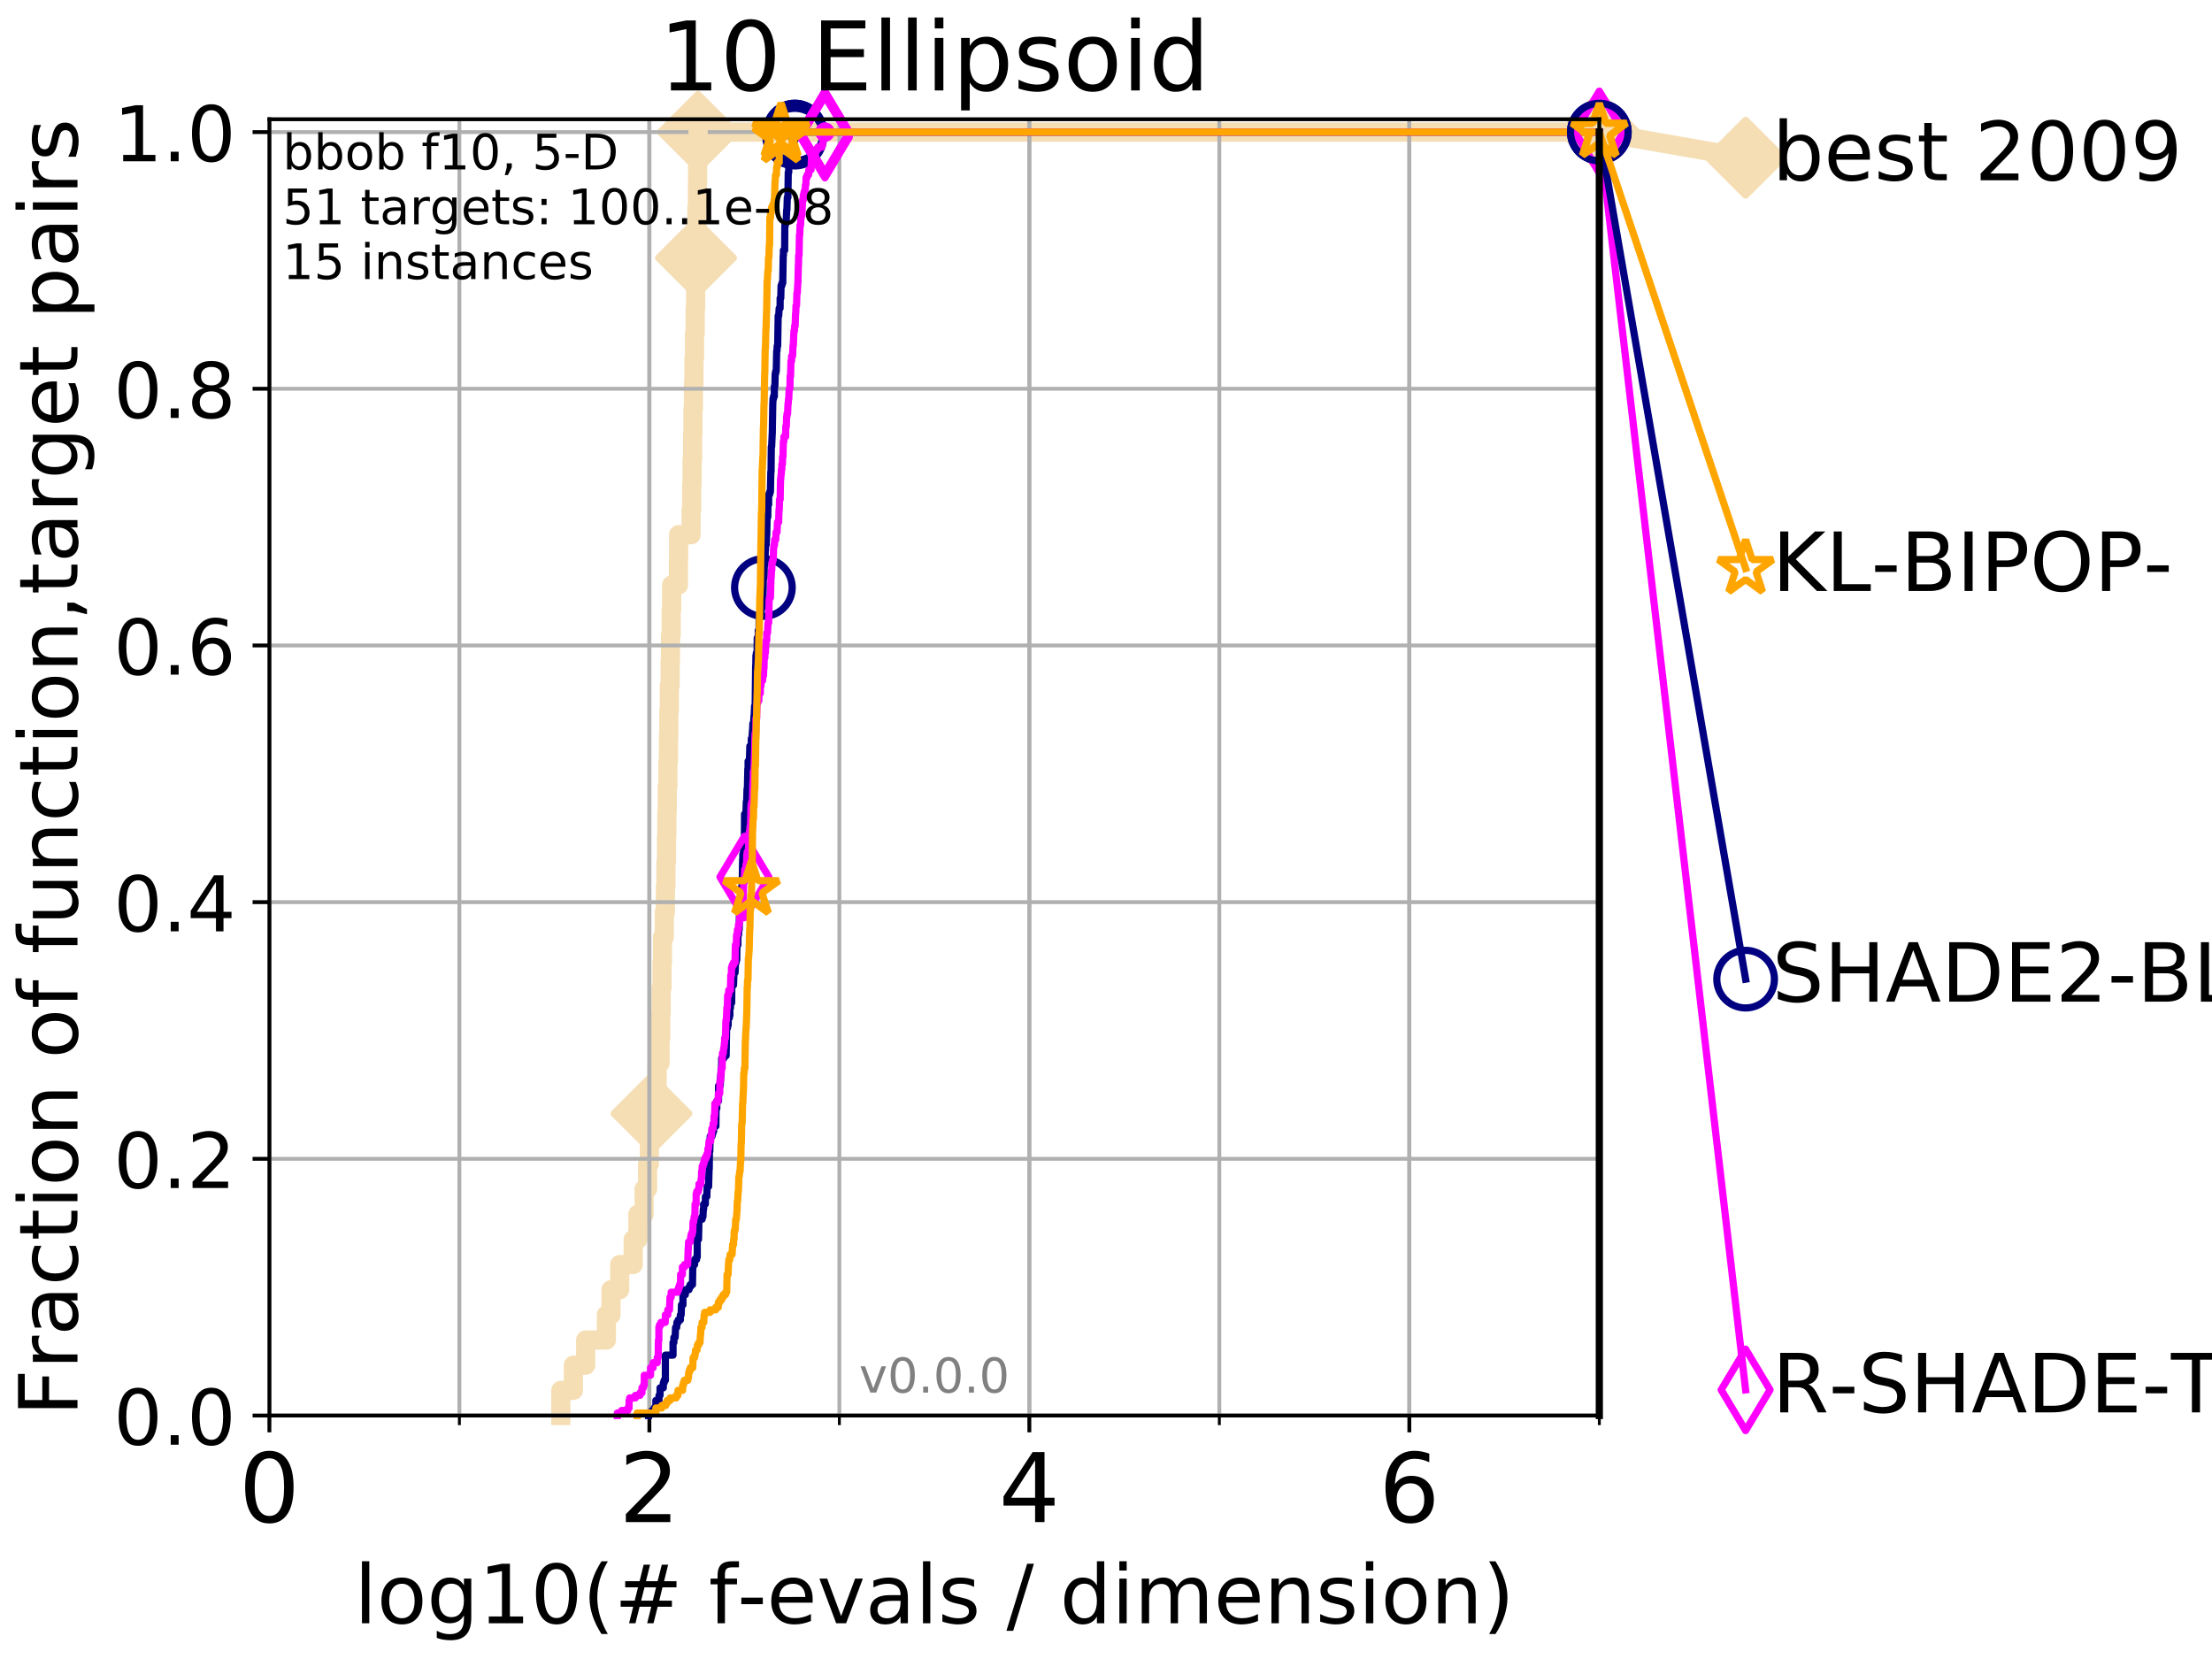 <?xml version="1.0" encoding="utf-8" standalone="no"?>
<!DOCTYPE svg PUBLIC "-//W3C//DTD SVG 1.1//EN"
  "http://www.w3.org/Graphics/SVG/1.1/DTD/svg11.dtd">
<!-- Created with matplotlib (http://matplotlib.org/) -->
<svg height="345.6pt" version="1.1" viewBox="0 0 460.8 345.6" width="460.8pt" xmlns="http://www.w3.org/2000/svg" xmlns:xlink="http://www.w3.org/1999/xlink">
 <defs>
  <style type="text/css">
*{stroke-linecap:butt;stroke-linejoin:round;}
  </style>
 </defs>
 <g id="figure_1">
  <g id="patch_1">
   <path d="M 0 345.6 
L 460.8 345.6 
L 460.8 0 
L 0 0 
z
" style="fill:#ffffff;"/>
  </g>
  <g id="axes_1">
   <g id="patch_2">
    <path d="M 56.12 294.88 
L 333.168 294.88 
L 333.168 24.84 
L 56.12 24.84 
z
" style="fill:#ffffff;"/>
   </g>
   <g id="line2d_1">
    <path d="M 116.834 294.88 
L 116.834 289.638 
L 119.441 289.638 
L 119.441 284.395 
L 122.004 284.395 
L 122.004 279.153 
L 126.323 279.153 
L 126.323 273.91 
L 127.28 273.91 
L 127.28 268.668 
L 129.097 268.668 
L 129.097 263.425 
L 131.907 263.425 
L 131.907 258.183 
L 132.883 258.183 
L 132.883 252.94 
L 134.176 252.94 
L 134.176 247.698 
L 134.894 247.698 
L 134.894 242.455 
L 135.277 242.455 
L 135.277 237.213 
L 135.718 237.213 
L 135.718 231.97 
L 135.984 231.97 
L 135.984 226.728 
L 136.884 226.728 
L 136.884 221.485 
L 137.499 221.485 
L 137.499 216.243 
L 137.649 216.243 
L 137.649 211 
L 137.739 211 
L 137.739 205.758 
L 137.916 205.758 
L 137.916 200.515 
L 138.005 200.515 
L 138.005 195.273 
L 138.382 195.273 
L 138.382 190.03 
L 138.61 190.03 
L 138.61 184.788 
L 138.723 184.788 
L 138.723 179.546 
L 138.835 179.546 
L 138.835 174.303 
L 138.919 174.303 
L 138.919 169.061 
L 139.002 169.061 
L 139.002 163.818 
L 139.14 163.818 
L 139.14 158.576 
L 139.249 158.576 
L 139.249 153.333 
L 139.331 153.333 
L 139.331 148.091 
L 139.439 148.091 
L 139.439 142.848 
L 139.6 142.848 
L 139.6 137.606 
L 139.68 137.606 
L 139.68 132.363 
L 139.813 132.363 
L 139.813 127.121 
L 139.918 127.121 
L 139.918 121.878 
L 141.328 121.878 
L 141.328 116.636 
L 141.376 116.636 
L 141.376 111.393 
L 143.967 111.393 
L 143.967 106.151 
L 144.091 106.151 
L 144.091 100.908 
L 144.173 100.908 
L 144.173 95.666 
L 144.276 95.666 
L 144.276 90.423 
L 144.357 90.423 
L 144.357 85.181 
L 144.458 85.181 
L 144.458 79.938 
L 144.558 79.938 
L 144.558 74.696 
L 144.678 74.696 
L 144.678 69.453 
L 144.817 69.453 
L 144.817 64.211 
L 144.915 64.211 
L 144.915 58.969 
L 144.994 58.969 
L 144.994 53.726 
L 145.091 53.726 
L 145.091 48.484 
L 145.168 48.484 
L 145.168 43.241 
L 145.284 43.241 
L 145.284 37.999 
L 145.322 37.999 
L 145.322 32.756 
L 145.418 32.756 
L 145.418 27.514 
L 333.168 27.514 
" style="fill:none;stroke:#f5deb3;stroke-linecap:square;stroke-width:4;"/>
   </g>
   <g id="line2d_2">
    <defs>
     <path d="M -0 7.778 
L 7.778 0 
L 0 -7.778 
L -7.778 -0 
z
" id="mbbc2237a66" style="stroke:#f5deb3;stroke-linejoin:miter;stroke-width:1.5;"/>
    </defs>
    <g>
     <use style="fill:#f5deb3;stroke:#f5deb3;stroke-linejoin:miter;stroke-width:1.5;" x="135.718" xlink:href="#mbbc2237a66" y="231.97"/>
     <use style="fill:#f5deb3;stroke:#f5deb3;stroke-linejoin:miter;stroke-width:1.5;" x="144.994" xlink:href="#mbbc2237a66" y="53.726"/>
     <use style="fill:#f5deb3;stroke:#f5deb3;stroke-linejoin:miter;stroke-width:1.5;" x="145.418" xlink:href="#mbbc2237a66" y="27.514"/>
     <use style="fill:#f5deb3;stroke:#f5deb3;stroke-linejoin:miter;stroke-width:1.5;" x="145.418" xlink:href="#mbbc2237a66" y="27.514"/>
     <use style="fill:#f5deb3;stroke:#f5deb3;stroke-linejoin:miter;stroke-width:1.5;" x="333.168" xlink:href="#mbbc2237a66" y="27.514"/>
    </g>
   </g>
   <g id="line2d_3">
    <path style="fill:none;stroke:#f5deb3;stroke-linecap:square;stroke-width:4;"/>
    <g/>
   </g>
   <g id="line2d_4">
    <path d="M 333.168 27.514 
L 363.643 32.861 
" style="fill:none;stroke:#f5deb3;stroke-linecap:square;stroke-width:4;"/>
    <g>
     <use style="fill:#f5deb3;stroke:#f5deb3;stroke-linejoin:miter;stroke-width:1.5;" x="333.168" xlink:href="#mbbc2237a66" y="27.514"/>
     <use style="fill:#f5deb3;stroke:#f5deb3;stroke-linejoin:miter;stroke-width:1.5;" x="363.643" xlink:href="#mbbc2237a66" y="32.861"/>
    </g>
   </g>
   <g id="matplotlib.axis_1">
    <g id="xtick_1">
     <g id="line2d_5">
      <path clip-path="url(#p07d41ac386)" d="M 56.12 294.88 
L 56.12 24.84 
" style="fill:none;stroke:#b0b0b0;stroke-linecap:square;stroke-width:0.8;"/>
     </g>
     <g id="line2d_6">
      <defs>
       <path d="M 0 0 
L 0 3.5 
" id="m18d0c6855e" style="stroke:#000000;stroke-width:0.8;"/>
      </defs>
      <g>
       <use style="stroke:#000000;stroke-width:0.8;" x="56.12" xlink:href="#m18d0c6855e" y="294.88"/>
      </g>
     </g>
     <g id="text_1">
      <!-- 0 -->
      <defs>
       <path d="M 31.781 66.406 
Q 24.172 66.406 20.328 58.906 
Q 16.5 51.422 16.5 36.375 
Q 16.5 21.391 20.328 13.891 
Q 24.172 6.391 31.781 6.391 
Q 39.453 6.391 43.281 13.891 
Q 47.125 21.391 47.125 36.375 
Q 47.125 51.422 43.281 58.906 
Q 39.453 66.406 31.781 66.406 
z
M 31.781 74.219 
Q 44.047 74.219 50.516 64.516 
Q 56.984 54.828 56.984 36.375 
Q 56.984 17.969 50.516 8.266 
Q 44.047 -1.422 31.781 -1.422 
Q 19.531 -1.422 13.062 8.266 
Q 6.594 17.969 6.594 36.375 
Q 6.594 54.828 13.062 64.516 
Q 19.531 74.219 31.781 74.219 
z
" id="DejaVuSans-30"/>
      </defs>
      <g transform="translate(49.758 317.077)scale(0.2 -0.2)">
       <use xlink:href="#DejaVuSans-30"/>
      </g>
     </g>
    </g>
    <g id="xtick_2">
     <g id="line2d_7">
      <path clip-path="url(#p07d41ac386)" d="M 135.277 294.88 
L 135.277 24.84 
" style="fill:none;stroke:#b0b0b0;stroke-linecap:square;stroke-width:0.8;"/>
     </g>
     <g id="line2d_8">
      <g>
       <use style="stroke:#000000;stroke-width:0.8;" x="135.277" xlink:href="#m18d0c6855e" y="294.88"/>
      </g>
     </g>
     <g id="text_2">
      <!-- 2 -->
      <defs>
       <path d="M 19.188 8.297 
L 53.609 8.297 
L 53.609 0 
L 7.328 0 
L 7.328 8.297 
Q 12.938 14.109 22.625 23.891 
Q 32.328 33.688 34.812 36.531 
Q 39.547 41.844 41.422 45.531 
Q 43.312 49.219 43.312 52.781 
Q 43.312 58.594 39.234 62.25 
Q 35.156 65.922 28.609 65.922 
Q 23.969 65.922 18.812 64.312 
Q 13.672 62.703 7.812 59.422 
L 7.812 69.391 
Q 13.766 71.781 18.938 73 
Q 24.125 74.219 28.422 74.219 
Q 39.75 74.219 46.484 68.547 
Q 53.219 62.891 53.219 53.422 
Q 53.219 48.922 51.531 44.891 
Q 49.859 40.875 45.406 35.406 
Q 44.188 33.984 37.641 27.219 
Q 31.109 20.453 19.188 8.297 
z
" id="DejaVuSans-32"/>
      </defs>
      <g transform="translate(128.914 317.077)scale(0.2 -0.2)">
       <use xlink:href="#DejaVuSans-32"/>
      </g>
     </g>
    </g>
    <g id="xtick_3">
     <g id="line2d_9">
      <path clip-path="url(#p07d41ac386)" d="M 214.433 294.88 
L 214.433 24.84 
" style="fill:none;stroke:#b0b0b0;stroke-linecap:square;stroke-width:0.8;"/>
     </g>
     <g id="line2d_10">
      <g>
       <use style="stroke:#000000;stroke-width:0.8;" x="214.433" xlink:href="#m18d0c6855e" y="294.88"/>
      </g>
     </g>
     <g id="text_3">
      <!-- 4 -->
      <defs>
       <path d="M 37.797 64.312 
L 12.891 25.391 
L 37.797 25.391 
z
M 35.203 72.906 
L 47.609 72.906 
L 47.609 25.391 
L 58.016 25.391 
L 58.016 17.188 
L 47.609 17.188 
L 47.609 0 
L 37.797 0 
L 37.797 17.188 
L 4.891 17.188 
L 4.891 26.703 
z
" id="DejaVuSans-34"/>
      </defs>
      <g transform="translate(208.071 317.077)scale(0.2 -0.2)">
       <use xlink:href="#DejaVuSans-34"/>
      </g>
     </g>
    </g>
    <g id="xtick_4">
     <g id="line2d_11">
      <path clip-path="url(#p07d41ac386)" d="M 293.59 294.88 
L 293.59 24.84 
" style="fill:none;stroke:#b0b0b0;stroke-linecap:square;stroke-width:0.8;"/>
     </g>
     <g id="line2d_12">
      <g>
       <use style="stroke:#000000;stroke-width:0.8;" x="293.59" xlink:href="#m18d0c6855e" y="294.88"/>
      </g>
     </g>
     <g id="text_4">
      <!-- 6 -->
      <defs>
       <path d="M 33.016 40.375 
Q 26.375 40.375 22.484 35.828 
Q 18.609 31.297 18.609 23.391 
Q 18.609 15.531 22.484 10.953 
Q 26.375 6.391 33.016 6.391 
Q 39.656 6.391 43.531 10.953 
Q 47.406 15.531 47.406 23.391 
Q 47.406 31.297 43.531 35.828 
Q 39.656 40.375 33.016 40.375 
z
M 52.594 71.297 
L 52.594 62.312 
Q 48.875 64.062 45.094 64.984 
Q 41.312 65.922 37.594 65.922 
Q 27.828 65.922 22.672 59.328 
Q 17.531 52.734 16.797 39.406 
Q 19.672 43.656 24.016 45.922 
Q 28.375 48.188 33.594 48.188 
Q 44.578 48.188 50.953 41.516 
Q 57.328 34.859 57.328 23.391 
Q 57.328 12.156 50.688 5.359 
Q 44.047 -1.422 33.016 -1.422 
Q 20.359 -1.422 13.672 8.266 
Q 6.984 17.969 6.984 36.375 
Q 6.984 53.656 15.188 63.938 
Q 23.391 74.219 37.203 74.219 
Q 40.922 74.219 44.703 73.484 
Q 48.484 72.75 52.594 71.297 
z
" id="DejaVuSans-36"/>
      </defs>
      <g transform="translate(287.227 317.077)scale(0.2 -0.2)">
       <use xlink:href="#DejaVuSans-36"/>
      </g>
     </g>
    </g>
    <g id="xtick_5">
     <g id="line2d_13">
      <path clip-path="url(#p07d41ac386)" d="M 56.12 294.88 
L 56.12 24.84 
" style="fill:none;stroke:#b0b0b0;stroke-linecap:square;stroke-width:0.8;"/>
     </g>
     <g id="line2d_14">
      <defs>
       <path d="M 0 0 
L 0 2 
" id="mcb28619d44" style="stroke:#000000;stroke-width:0.6;"/>
      </defs>
      <g>
       <use style="stroke:#000000;stroke-width:0.6;" x="56.12" xlink:href="#mcb28619d44" y="294.88"/>
      </g>
     </g>
    </g>
    <g id="xtick_6">
     <g id="line2d_15">
      <path clip-path="url(#p07d41ac386)" d="M 95.698 294.88 
L 95.698 24.84 
" style="fill:none;stroke:#b0b0b0;stroke-linecap:square;stroke-width:0.8;"/>
     </g>
     <g id="line2d_16">
      <g>
       <use style="stroke:#000000;stroke-width:0.6;" x="95.698" xlink:href="#mcb28619d44" y="294.88"/>
      </g>
     </g>
    </g>
    <g id="xtick_7">
     <g id="line2d_17">
      <path clip-path="url(#p07d41ac386)" d="M 135.277 294.88 
L 135.277 24.84 
" style="fill:none;stroke:#b0b0b0;stroke-linecap:square;stroke-width:0.8;"/>
     </g>
     <g id="line2d_18">
      <g>
       <use style="stroke:#000000;stroke-width:0.6;" x="135.277" xlink:href="#mcb28619d44" y="294.88"/>
      </g>
     </g>
    </g>
    <g id="xtick_8">
     <g id="line2d_19">
      <path clip-path="url(#p07d41ac386)" d="M 174.855 294.88 
L 174.855 24.84 
" style="fill:none;stroke:#b0b0b0;stroke-linecap:square;stroke-width:0.8;"/>
     </g>
     <g id="line2d_20">
      <g>
       <use style="stroke:#000000;stroke-width:0.6;" x="174.855" xlink:href="#mcb28619d44" y="294.88"/>
      </g>
     </g>
    </g>
    <g id="xtick_9">
     <g id="line2d_21">
      <path clip-path="url(#p07d41ac386)" d="M 214.433 294.88 
L 214.433 24.84 
" style="fill:none;stroke:#b0b0b0;stroke-linecap:square;stroke-width:0.8;"/>
     </g>
     <g id="line2d_22">
      <g>
       <use style="stroke:#000000;stroke-width:0.6;" x="214.433" xlink:href="#mcb28619d44" y="294.88"/>
      </g>
     </g>
    </g>
    <g id="xtick_10">
     <g id="line2d_23">
      <path clip-path="url(#p07d41ac386)" d="M 254.011 294.88 
L 254.011 24.84 
" style="fill:none;stroke:#b0b0b0;stroke-linecap:square;stroke-width:0.8;"/>
     </g>
     <g id="line2d_24">
      <g>
       <use style="stroke:#000000;stroke-width:0.6;" x="254.011" xlink:href="#mcb28619d44" y="294.88"/>
      </g>
     </g>
    </g>
    <g id="xtick_11">
     <g id="line2d_25">
      <path clip-path="url(#p07d41ac386)" d="M 293.59 294.88 
L 293.59 24.84 
" style="fill:none;stroke:#b0b0b0;stroke-linecap:square;stroke-width:0.8;"/>
     </g>
     <g id="line2d_26">
      <g>
       <use style="stroke:#000000;stroke-width:0.6;" x="293.59" xlink:href="#mcb28619d44" y="294.88"/>
      </g>
     </g>
    </g>
    <g id="xtick_12">
     <g id="line2d_27">
      <path clip-path="url(#p07d41ac386)" d="M 333.168 294.88 
L 333.168 24.84 
" style="fill:none;stroke:#b0b0b0;stroke-linecap:square;stroke-width:0.8;"/>
     </g>
     <g id="line2d_28">
      <g>
       <use style="stroke:#000000;stroke-width:0.6;" x="333.168" xlink:href="#mcb28619d44" y="294.88"/>
      </g>
     </g>
    </g>
    <g id="text_5">
     <!-- log10(# f-evals / dimension) -->
     <defs>
      <path d="M 9.422 75.984 
L 18.406 75.984 
L 18.406 0 
L 9.422 0 
z
" id="DejaVuSans-6c"/>
      <path d="M 30.609 48.391 
Q 23.391 48.391 19.188 42.75 
Q 14.984 37.109 14.984 27.297 
Q 14.984 17.484 19.156 11.844 
Q 23.344 6.203 30.609 6.203 
Q 37.797 6.203 41.984 11.859 
Q 46.188 17.531 46.188 27.297 
Q 46.188 37.016 41.984 42.703 
Q 37.797 48.391 30.609 48.391 
z
M 30.609 56 
Q 42.328 56 49.016 48.375 
Q 55.719 40.766 55.719 27.297 
Q 55.719 13.875 49.016 6.219 
Q 42.328 -1.422 30.609 -1.422 
Q 18.844 -1.422 12.172 6.219 
Q 5.516 13.875 5.516 27.297 
Q 5.516 40.766 12.172 48.375 
Q 18.844 56 30.609 56 
z
" id="DejaVuSans-6f"/>
      <path d="M 45.406 27.984 
Q 45.406 37.75 41.375 43.109 
Q 37.359 48.484 30.078 48.484 
Q 22.859 48.484 18.828 43.109 
Q 14.797 37.75 14.797 27.984 
Q 14.797 18.266 18.828 12.891 
Q 22.859 7.516 30.078 7.516 
Q 37.359 7.516 41.375 12.891 
Q 45.406 18.266 45.406 27.984 
z
M 54.391 6.781 
Q 54.391 -7.172 48.188 -13.984 
Q 42 -20.797 29.203 -20.797 
Q 24.469 -20.797 20.266 -20.094 
Q 16.062 -19.391 12.109 -17.922 
L 12.109 -9.188 
Q 16.062 -11.328 19.922 -12.344 
Q 23.781 -13.375 27.781 -13.375 
Q 36.625 -13.375 41.016 -8.766 
Q 45.406 -4.156 45.406 5.172 
L 45.406 9.625 
Q 42.625 4.781 38.281 2.391 
Q 33.938 0 27.875 0 
Q 17.828 0 11.672 7.656 
Q 5.516 15.328 5.516 27.984 
Q 5.516 40.672 11.672 48.328 
Q 17.828 56 27.875 56 
Q 33.938 56 38.281 53.609 
Q 42.625 51.219 45.406 46.391 
L 45.406 54.688 
L 54.391 54.688 
z
" id="DejaVuSans-67"/>
      <path d="M 12.406 8.297 
L 28.516 8.297 
L 28.516 63.922 
L 10.984 60.406 
L 10.984 69.391 
L 28.422 72.906 
L 38.281 72.906 
L 38.281 8.297 
L 54.391 8.297 
L 54.391 0 
L 12.406 0 
z
" id="DejaVuSans-31"/>
      <path d="M 31 75.875 
Q 24.469 64.656 21.281 53.656 
Q 18.109 42.672 18.109 31.391 
Q 18.109 20.125 21.312 9.062 
Q 24.516 -2 31 -13.188 
L 23.188 -13.188 
Q 15.875 -1.703 12.234 9.375 
Q 8.594 20.453 8.594 31.391 
Q 8.594 42.281 12.203 53.312 
Q 15.828 64.359 23.188 75.875 
z
" id="DejaVuSans-28"/>
      <path d="M 51.125 44 
L 36.922 44 
L 32.812 27.688 
L 47.125 27.688 
z
M 43.797 71.781 
L 38.719 51.516 
L 52.984 51.516 
L 58.109 71.781 
L 65.922 71.781 
L 60.891 51.516 
L 76.125 51.516 
L 76.125 44 
L 58.984 44 
L 54.984 27.688 
L 70.516 27.688 
L 70.516 20.219 
L 53.078 20.219 
L 48 0 
L 40.188 0 
L 45.219 20.219 
L 30.906 20.219 
L 25.875 0 
L 18.016 0 
L 23.094 20.219 
L 7.719 20.219 
L 7.719 27.688 
L 24.906 27.688 
L 29 44 
L 13.281 44 
L 13.281 51.516 
L 30.906 51.516 
L 35.891 71.781 
z
" id="DejaVuSans-23"/>
      <path id="DejaVuSans-20"/>
      <path d="M 37.109 75.984 
L 37.109 68.5 
L 28.516 68.5 
Q 23.688 68.5 21.797 66.547 
Q 19.922 64.594 19.922 59.516 
L 19.922 54.688 
L 34.719 54.688 
L 34.719 47.703 
L 19.922 47.703 
L 19.922 0 
L 10.891 0 
L 10.891 47.703 
L 2.297 47.703 
L 2.297 54.688 
L 10.891 54.688 
L 10.891 58.5 
Q 10.891 67.625 15.141 71.797 
Q 19.391 75.984 28.609 75.984 
z
" id="DejaVuSans-66"/>
      <path d="M 4.891 31.391 
L 31.203 31.391 
L 31.203 23.391 
L 4.891 23.391 
z
" id="DejaVuSans-2d"/>
      <path d="M 56.203 29.594 
L 56.203 25.203 
L 14.891 25.203 
Q 15.484 15.922 20.484 11.062 
Q 25.484 6.203 34.422 6.203 
Q 39.594 6.203 44.453 7.469 
Q 49.312 8.734 54.109 11.281 
L 54.109 2.781 
Q 49.266 0.734 44.188 -0.344 
Q 39.109 -1.422 33.891 -1.422 
Q 20.797 -1.422 13.156 6.188 
Q 5.516 13.812 5.516 26.812 
Q 5.516 40.234 12.766 48.109 
Q 20.016 56 32.328 56 
Q 43.359 56 49.781 48.891 
Q 56.203 41.797 56.203 29.594 
z
M 47.219 32.234 
Q 47.125 39.594 43.094 43.984 
Q 39.062 48.391 32.422 48.391 
Q 24.906 48.391 20.391 44.141 
Q 15.875 39.891 15.188 32.172 
z
" id="DejaVuSans-65"/>
      <path d="M 2.984 54.688 
L 12.5 54.688 
L 29.594 8.797 
L 46.688 54.688 
L 56.203 54.688 
L 35.688 0 
L 23.484 0 
z
" id="DejaVuSans-76"/>
      <path d="M 34.281 27.484 
Q 23.391 27.484 19.188 25 
Q 14.984 22.516 14.984 16.5 
Q 14.984 11.719 18.141 8.906 
Q 21.297 6.109 26.703 6.109 
Q 34.188 6.109 38.703 11.406 
Q 43.219 16.703 43.219 25.484 
L 43.219 27.484 
z
M 52.203 31.203 
L 52.203 0 
L 43.219 0 
L 43.219 8.297 
Q 40.141 3.328 35.547 0.953 
Q 30.953 -1.422 24.312 -1.422 
Q 15.922 -1.422 10.953 3.297 
Q 6 8.016 6 15.922 
Q 6 25.141 12.172 29.828 
Q 18.359 34.516 30.609 34.516 
L 43.219 34.516 
L 43.219 35.406 
Q 43.219 41.609 39.141 45 
Q 35.062 48.391 27.688 48.391 
Q 23 48.391 18.547 47.266 
Q 14.109 46.141 10.016 43.891 
L 10.016 52.203 
Q 14.938 54.109 19.578 55.047 
Q 24.219 56 28.609 56 
Q 40.484 56 46.344 49.844 
Q 52.203 43.703 52.203 31.203 
z
" id="DejaVuSans-61"/>
      <path d="M 44.281 53.078 
L 44.281 44.578 
Q 40.484 46.531 36.375 47.5 
Q 32.281 48.484 27.875 48.484 
Q 21.188 48.484 17.844 46.438 
Q 14.5 44.391 14.5 40.281 
Q 14.5 37.156 16.891 35.375 
Q 19.281 33.594 26.516 31.984 
L 29.594 31.297 
Q 39.156 29.25 43.188 25.516 
Q 47.219 21.781 47.219 15.094 
Q 47.219 7.469 41.188 3.016 
Q 35.156 -1.422 24.609 -1.422 
Q 20.219 -1.422 15.453 -0.562 
Q 10.688 0.297 5.422 2 
L 5.422 11.281 
Q 10.406 8.688 15.234 7.391 
Q 20.062 6.109 24.812 6.109 
Q 31.156 6.109 34.562 8.281 
Q 37.984 10.453 37.984 14.406 
Q 37.984 18.062 35.516 20.016 
Q 33.062 21.969 24.703 23.781 
L 21.578 24.516 
Q 13.234 26.266 9.516 29.906 
Q 5.812 33.547 5.812 39.891 
Q 5.812 47.609 11.281 51.797 
Q 16.75 56 26.812 56 
Q 31.781 56 36.172 55.266 
Q 40.578 54.547 44.281 53.078 
z
" id="DejaVuSans-73"/>
      <path d="M 25.391 72.906 
L 33.688 72.906 
L 8.297 -9.281 
L 0 -9.281 
z
" id="DejaVuSans-2f"/>
      <path d="M 45.406 46.391 
L 45.406 75.984 
L 54.391 75.984 
L 54.391 0 
L 45.406 0 
L 45.406 8.203 
Q 42.578 3.328 38.25 0.953 
Q 33.938 -1.422 27.875 -1.422 
Q 17.969 -1.422 11.734 6.484 
Q 5.516 14.406 5.516 27.297 
Q 5.516 40.188 11.734 48.094 
Q 17.969 56 27.875 56 
Q 33.938 56 38.25 53.625 
Q 42.578 51.266 45.406 46.391 
z
M 14.797 27.297 
Q 14.797 17.391 18.875 11.75 
Q 22.953 6.109 30.078 6.109 
Q 37.203 6.109 41.297 11.75 
Q 45.406 17.391 45.406 27.297 
Q 45.406 37.203 41.297 42.844 
Q 37.203 48.484 30.078 48.484 
Q 22.953 48.484 18.875 42.844 
Q 14.797 37.203 14.797 27.297 
z
" id="DejaVuSans-64"/>
      <path d="M 9.422 54.688 
L 18.406 54.688 
L 18.406 0 
L 9.422 0 
z
M 9.422 75.984 
L 18.406 75.984 
L 18.406 64.594 
L 9.422 64.594 
z
" id="DejaVuSans-69"/>
      <path d="M 52 44.188 
Q 55.375 50.25 60.062 53.125 
Q 64.75 56 71.094 56 
Q 79.641 56 84.281 50.016 
Q 88.922 44.047 88.922 33.016 
L 88.922 0 
L 79.891 0 
L 79.891 32.719 
Q 79.891 40.578 77.094 44.375 
Q 74.312 48.188 68.609 48.188 
Q 61.625 48.188 57.562 43.547 
Q 53.516 38.922 53.516 30.906 
L 53.516 0 
L 44.484 0 
L 44.484 32.719 
Q 44.484 40.625 41.703 44.406 
Q 38.922 48.188 33.109 48.188 
Q 26.219 48.188 22.156 43.531 
Q 18.109 38.875 18.109 30.906 
L 18.109 0 
L 9.078 0 
L 9.078 54.688 
L 18.109 54.688 
L 18.109 46.188 
Q 21.188 51.219 25.484 53.609 
Q 29.781 56 35.688 56 
Q 41.656 56 45.828 52.969 
Q 50 49.953 52 44.188 
z
" id="DejaVuSans-6d"/>
      <path d="M 54.891 33.016 
L 54.891 0 
L 45.906 0 
L 45.906 32.719 
Q 45.906 40.484 42.875 44.328 
Q 39.844 48.188 33.797 48.188 
Q 26.516 48.188 22.312 43.547 
Q 18.109 38.922 18.109 30.906 
L 18.109 0 
L 9.078 0 
L 9.078 54.688 
L 18.109 54.688 
L 18.109 46.188 
Q 21.344 51.125 25.703 53.562 
Q 30.078 56 35.797 56 
Q 45.219 56 50.047 50.172 
Q 54.891 44.344 54.891 33.016 
z
" id="DejaVuSans-6e"/>
      <path d="M 8.016 75.875 
L 15.828 75.875 
Q 23.141 64.359 26.781 53.312 
Q 30.422 42.281 30.422 31.391 
Q 30.422 20.453 26.781 9.375 
Q 23.141 -1.703 15.828 -13.188 
L 8.016 -13.188 
Q 14.5 -2 17.703 9.062 
Q 20.906 20.125 20.906 31.391 
Q 20.906 42.672 17.703 53.656 
Q 14.5 64.656 8.016 75.875 
z
" id="DejaVuSans-29"/>
     </defs>
     <g transform="translate(73.803 338.154)scale(0.17 -0.17)">
      <use xlink:href="#DejaVuSans-6c"/>
      <use x="27.783" xlink:href="#DejaVuSans-6f"/>
      <use x="88.965" xlink:href="#DejaVuSans-67"/>
      <use x="152.441" xlink:href="#DejaVuSans-31"/>
      <use x="216.064" xlink:href="#DejaVuSans-30"/>
      <use x="279.688" xlink:href="#DejaVuSans-28"/>
      <use x="318.701" xlink:href="#DejaVuSans-23"/>
      <use x="402.49" xlink:href="#DejaVuSans-20"/>
      <use x="434.277" xlink:href="#DejaVuSans-66"/>
      <use x="469.404" xlink:href="#DejaVuSans-2d"/>
      <use x="505.488" xlink:href="#DejaVuSans-65"/>
      <use x="567.012" xlink:href="#DejaVuSans-76"/>
      <use x="626.191" xlink:href="#DejaVuSans-61"/>
      <use x="687.471" xlink:href="#DejaVuSans-6c"/>
      <use x="715.254" xlink:href="#DejaVuSans-73"/>
      <use x="767.354" xlink:href="#DejaVuSans-20"/>
      <use x="799.141" xlink:href="#DejaVuSans-2f"/>
      <use x="832.832" xlink:href="#DejaVuSans-20"/>
      <use x="864.619" xlink:href="#DejaVuSans-64"/>
      <use x="928.096" xlink:href="#DejaVuSans-69"/>
      <use x="955.879" xlink:href="#DejaVuSans-6d"/>
      <use x="1053.291" xlink:href="#DejaVuSans-65"/>
      <use x="1114.814" xlink:href="#DejaVuSans-6e"/>
      <use x="1178.193" xlink:href="#DejaVuSans-73"/>
      <use x="1230.293" xlink:href="#DejaVuSans-69"/>
      <use x="1258.076" xlink:href="#DejaVuSans-6f"/>
      <use x="1319.258" xlink:href="#DejaVuSans-6e"/>
      <use x="1382.637" xlink:href="#DejaVuSans-29"/>
     </g>
    </g>
   </g>
   <g id="matplotlib.axis_2">
    <g id="ytick_1">
     <g id="line2d_29">
      <path clip-path="url(#p07d41ac386)" d="M 56.12 294.88 
L 333.168 294.88 
" style="fill:none;stroke:#b0b0b0;stroke-linecap:square;stroke-width:0.8;"/>
     </g>
     <g id="line2d_30">
      <defs>
       <path d="M 0 0 
L -3.5 0 
" id="mfdd1c35240" style="stroke:#000000;stroke-width:0.8;"/>
      </defs>
      <g>
       <use style="stroke:#000000;stroke-width:0.8;" x="56.12" xlink:href="#mfdd1c35240" y="294.88"/>
      </g>
     </g>
     <g id="text_6">
      <!-- 0.0 -->
      <defs>
       <path d="M 10.688 12.406 
L 21 12.406 
L 21 0 
L 10.688 0 
z
" id="DejaVuSans-2e"/>
      </defs>
      <g transform="translate(23.675 300.959)scale(0.16 -0.16)">
       <use xlink:href="#DejaVuSans-30"/>
       <use x="63.623" xlink:href="#DejaVuSans-2e"/>
       <use x="95.41" xlink:href="#DejaVuSans-30"/>
      </g>
     </g>
    </g>
    <g id="ytick_2">
     <g id="line2d_31">
      <path clip-path="url(#p07d41ac386)" d="M 56.12 241.407 
L 333.168 241.407 
" style="fill:none;stroke:#b0b0b0;stroke-linecap:square;stroke-width:0.8;"/>
     </g>
     <g id="line2d_32">
      <g>
       <use style="stroke:#000000;stroke-width:0.8;" x="56.12" xlink:href="#mfdd1c35240" y="241.407"/>
      </g>
     </g>
     <g id="text_7">
      <!-- 0.2 -->
      <g transform="translate(23.675 247.485)scale(0.16 -0.16)">
       <use xlink:href="#DejaVuSans-30"/>
       <use x="63.623" xlink:href="#DejaVuSans-2e"/>
       <use x="95.41" xlink:href="#DejaVuSans-32"/>
      </g>
     </g>
    </g>
    <g id="ytick_3">
     <g id="line2d_33">
      <path clip-path="url(#p07d41ac386)" d="M 56.12 187.933 
L 333.168 187.933 
" style="fill:none;stroke:#b0b0b0;stroke-linecap:square;stroke-width:0.8;"/>
     </g>
     <g id="line2d_34">
      <g>
       <use style="stroke:#000000;stroke-width:0.8;" x="56.12" xlink:href="#mfdd1c35240" y="187.933"/>
      </g>
     </g>
     <g id="text_8">
      <!-- 0.4 -->
      <g transform="translate(23.675 194.012)scale(0.16 -0.16)">
       <use xlink:href="#DejaVuSans-30"/>
       <use x="63.623" xlink:href="#DejaVuSans-2e"/>
       <use x="95.41" xlink:href="#DejaVuSans-34"/>
      </g>
     </g>
    </g>
    <g id="ytick_4">
     <g id="line2d_35">
      <path clip-path="url(#p07d41ac386)" d="M 56.12 134.46 
L 333.168 134.46 
" style="fill:none;stroke:#b0b0b0;stroke-linecap:square;stroke-width:0.8;"/>
     </g>
     <g id="line2d_36">
      <g>
       <use style="stroke:#000000;stroke-width:0.8;" x="56.12" xlink:href="#mfdd1c35240" y="134.46"/>
      </g>
     </g>
     <g id="text_9">
      <!-- 0.6 -->
      <g transform="translate(23.675 140.539)scale(0.16 -0.16)">
       <use xlink:href="#DejaVuSans-30"/>
       <use x="63.623" xlink:href="#DejaVuSans-2e"/>
       <use x="95.41" xlink:href="#DejaVuSans-36"/>
      </g>
     </g>
    </g>
    <g id="ytick_5">
     <g id="line2d_37">
      <path clip-path="url(#p07d41ac386)" d="M 56.12 80.987 
L 333.168 80.987 
" style="fill:none;stroke:#b0b0b0;stroke-linecap:square;stroke-width:0.8;"/>
     </g>
     <g id="line2d_38">
      <g>
       <use style="stroke:#000000;stroke-width:0.8;" x="56.12" xlink:href="#mfdd1c35240" y="80.987"/>
      </g>
     </g>
     <g id="text_10">
      <!-- 0.8 -->
      <defs>
       <path d="M 31.781 34.625 
Q 24.75 34.625 20.719 30.859 
Q 16.703 27.094 16.703 20.516 
Q 16.703 13.922 20.719 10.156 
Q 24.75 6.391 31.781 6.391 
Q 38.812 6.391 42.859 10.172 
Q 46.922 13.969 46.922 20.516 
Q 46.922 27.094 42.891 30.859 
Q 38.875 34.625 31.781 34.625 
z
M 21.922 38.812 
Q 15.578 40.375 12.031 44.719 
Q 8.5 49.078 8.5 55.328 
Q 8.5 64.062 14.719 69.141 
Q 20.953 74.219 31.781 74.219 
Q 42.672 74.219 48.875 69.141 
Q 55.078 64.062 55.078 55.328 
Q 55.078 49.078 51.531 44.719 
Q 48 40.375 41.703 38.812 
Q 48.828 37.156 52.797 32.312 
Q 56.781 27.484 56.781 20.516 
Q 56.781 9.906 50.312 4.234 
Q 43.844 -1.422 31.781 -1.422 
Q 19.734 -1.422 13.25 4.234 
Q 6.781 9.906 6.781 20.516 
Q 6.781 27.484 10.781 32.312 
Q 14.797 37.156 21.922 38.812 
z
M 18.312 54.391 
Q 18.312 48.734 21.844 45.562 
Q 25.391 42.391 31.781 42.391 
Q 38.141 42.391 41.719 45.562 
Q 45.312 48.734 45.312 54.391 
Q 45.312 60.062 41.719 63.234 
Q 38.141 66.406 31.781 66.406 
Q 25.391 66.406 21.844 63.234 
Q 18.312 60.062 18.312 54.391 
z
" id="DejaVuSans-38"/>
      </defs>
      <g transform="translate(23.675 87.066)scale(0.16 -0.16)">
       <use xlink:href="#DejaVuSans-30"/>
       <use x="63.623" xlink:href="#DejaVuSans-2e"/>
       <use x="95.41" xlink:href="#DejaVuSans-38"/>
      </g>
     </g>
    </g>
    <g id="ytick_6">
     <g id="line2d_39">
      <path clip-path="url(#p07d41ac386)" d="M 56.12 27.514 
L 333.168 27.514 
" style="fill:none;stroke:#b0b0b0;stroke-linecap:square;stroke-width:0.8;"/>
     </g>
     <g id="line2d_40">
      <g>
       <use style="stroke:#000000;stroke-width:0.8;" x="56.12" xlink:href="#mfdd1c35240" y="27.514"/>
      </g>
     </g>
     <g id="text_11">
      <!-- 1.0 -->
      <g transform="translate(23.675 33.592)scale(0.16 -0.16)">
       <use xlink:href="#DejaVuSans-31"/>
       <use x="63.623" xlink:href="#DejaVuSans-2e"/>
       <use x="95.41" xlink:href="#DejaVuSans-30"/>
      </g>
     </g>
    </g>
    <g id="text_12">
     <!-- Fraction of function,target pairs -->
     <defs>
      <path d="M 9.812 72.906 
L 51.703 72.906 
L 51.703 64.594 
L 19.672 64.594 
L 19.672 43.109 
L 48.578 43.109 
L 48.578 34.812 
L 19.672 34.812 
L 19.672 0 
L 9.812 0 
z
" id="DejaVuSans-46"/>
      <path d="M 41.109 46.297 
Q 39.594 47.172 37.812 47.578 
Q 36.031 48 33.891 48 
Q 26.266 48 22.188 43.047 
Q 18.109 38.094 18.109 28.812 
L 18.109 0 
L 9.078 0 
L 9.078 54.688 
L 18.109 54.688 
L 18.109 46.188 
Q 20.953 51.172 25.484 53.578 
Q 30.031 56 36.531 56 
Q 37.453 56 38.578 55.875 
Q 39.703 55.766 41.062 55.516 
z
" id="DejaVuSans-72"/>
      <path d="M 48.781 52.594 
L 48.781 44.188 
Q 44.969 46.297 41.141 47.344 
Q 37.312 48.391 33.406 48.391 
Q 24.656 48.391 19.812 42.844 
Q 14.984 37.312 14.984 27.297 
Q 14.984 17.281 19.812 11.734 
Q 24.656 6.203 33.406 6.203 
Q 37.312 6.203 41.141 7.25 
Q 44.969 8.297 48.781 10.406 
L 48.781 2.094 
Q 45.016 0.344 40.984 -0.531 
Q 36.969 -1.422 32.422 -1.422 
Q 20.062 -1.422 12.781 6.344 
Q 5.516 14.109 5.516 27.297 
Q 5.516 40.672 12.859 48.328 
Q 20.219 56 33.016 56 
Q 37.156 56 41.109 55.141 
Q 45.062 54.297 48.781 52.594 
z
" id="DejaVuSans-63"/>
      <path d="M 18.312 70.219 
L 18.312 54.688 
L 36.812 54.688 
L 36.812 47.703 
L 18.312 47.703 
L 18.312 18.016 
Q 18.312 11.328 20.141 9.422 
Q 21.969 7.516 27.594 7.516 
L 36.812 7.516 
L 36.812 0 
L 27.594 0 
Q 17.188 0 13.234 3.875 
Q 9.281 7.766 9.281 18.016 
L 9.281 47.703 
L 2.688 47.703 
L 2.688 54.688 
L 9.281 54.688 
L 9.281 70.219 
z
" id="DejaVuSans-74"/>
      <path d="M 8.5 21.578 
L 8.5 54.688 
L 17.484 54.688 
L 17.484 21.922 
Q 17.484 14.156 20.5 10.266 
Q 23.531 6.391 29.594 6.391 
Q 36.859 6.391 41.078 11.031 
Q 45.312 15.672 45.312 23.688 
L 45.312 54.688 
L 54.297 54.688 
L 54.297 0 
L 45.312 0 
L 45.312 8.406 
Q 42.047 3.422 37.719 1 
Q 33.406 -1.422 27.688 -1.422 
Q 18.266 -1.422 13.375 4.438 
Q 8.5 10.297 8.5 21.578 
z
M 31.109 56 
z
" id="DejaVuSans-75"/>
      <path d="M 11.719 12.406 
L 22.016 12.406 
L 22.016 4 
L 14.016 -11.625 
L 7.719 -11.625 
L 11.719 4 
z
" id="DejaVuSans-2c"/>
      <path d="M 18.109 8.203 
L 18.109 -20.797 
L 9.078 -20.797 
L 9.078 54.688 
L 18.109 54.688 
L 18.109 46.391 
Q 20.953 51.266 25.266 53.625 
Q 29.594 56 35.594 56 
Q 45.562 56 51.781 48.094 
Q 58.016 40.188 58.016 27.297 
Q 58.016 14.406 51.781 6.484 
Q 45.562 -1.422 35.594 -1.422 
Q 29.594 -1.422 25.266 0.953 
Q 20.953 3.328 18.109 8.203 
z
M 48.688 27.297 
Q 48.688 37.203 44.609 42.844 
Q 40.531 48.484 33.406 48.484 
Q 26.266 48.484 22.188 42.844 
Q 18.109 37.203 18.109 27.297 
Q 18.109 17.391 22.188 11.75 
Q 26.266 6.109 33.406 6.109 
Q 40.531 6.109 44.609 11.75 
Q 48.688 17.391 48.688 27.297 
z
" id="DejaVuSans-70"/>
     </defs>
     <g transform="translate(16.14 294.999)rotate(-90)scale(0.17 -0.17)">
      <use xlink:href="#DejaVuSans-46"/>
      <use x="57.41" xlink:href="#DejaVuSans-72"/>
      <use x="98.523" xlink:href="#DejaVuSans-61"/>
      <use x="159.803" xlink:href="#DejaVuSans-63"/>
      <use x="214.783" xlink:href="#DejaVuSans-74"/>
      <use x="253.992" xlink:href="#DejaVuSans-69"/>
      <use x="281.775" xlink:href="#DejaVuSans-6f"/>
      <use x="342.957" xlink:href="#DejaVuSans-6e"/>
      <use x="406.336" xlink:href="#DejaVuSans-20"/>
      <use x="438.123" xlink:href="#DejaVuSans-6f"/>
      <use x="499.305" xlink:href="#DejaVuSans-66"/>
      <use x="534.51" xlink:href="#DejaVuSans-20"/>
      <use x="566.297" xlink:href="#DejaVuSans-66"/>
      <use x="601.502" xlink:href="#DejaVuSans-75"/>
      <use x="664.881" xlink:href="#DejaVuSans-6e"/>
      <use x="728.26" xlink:href="#DejaVuSans-63"/>
      <use x="783.24" xlink:href="#DejaVuSans-74"/>
      <use x="822.449" xlink:href="#DejaVuSans-69"/>
      <use x="850.232" xlink:href="#DejaVuSans-6f"/>
      <use x="911.414" xlink:href="#DejaVuSans-6e"/>
      <use x="974.793" xlink:href="#DejaVuSans-2c"/>
      <use x="1006.58" xlink:href="#DejaVuSans-74"/>
      <use x="1045.789" xlink:href="#DejaVuSans-61"/>
      <use x="1107.068" xlink:href="#DejaVuSans-72"/>
      <use x="1148.166" xlink:href="#DejaVuSans-67"/>
      <use x="1211.643" xlink:href="#DejaVuSans-65"/>
      <use x="1273.166" xlink:href="#DejaVuSans-74"/>
      <use x="1312.375" xlink:href="#DejaVuSans-20"/>
      <use x="1344.162" xlink:href="#DejaVuSans-70"/>
      <use x="1407.639" xlink:href="#DejaVuSans-61"/>
      <use x="1468.918" xlink:href="#DejaVuSans-69"/>
      <use x="1496.701" xlink:href="#DejaVuSans-72"/>
      <use x="1537.814" xlink:href="#DejaVuSans-73"/>
     </g>
    </g>
   </g>
   <g id="line2d_41">
    <defs>
     <path d="M 0 1.5 
C 0.398 1.5 0.779 1.342 1.061 1.061 
C 1.342 0.779 1.5 0.398 1.5 0 
C 1.5 -0.398 1.342 -0.779 1.061 -1.061 
C 0.779 -1.342 0.398 -1.5 0 -1.5 
C -0.398 -1.5 -0.779 -1.342 -1.061 -1.061 
C -1.342 -0.779 -1.5 -0.398 -1.5 0 
C -1.5 0.398 -1.342 0.779 -1.061 1.061 
C -0.779 1.342 -0.398 1.5 0 1.5 
z
" id="mecbf6b9ce6" style="stroke:#f5deb3;"/>
    </defs>
    <g>
     <use style="fill:#f5deb3;stroke:#f5deb3;" x="145.418" xlink:href="#mecbf6b9ce6" y="27.514"/>
     <use style="fill:#f5deb3;stroke:#f5deb3;" x="145.418" xlink:href="#mecbf6b9ce6" y="27.514"/>
    </g>
   </g>
   <g id="line2d_42">
    <defs>
     <path d="M 0 1.5 
C 0.398 1.5 0.779 1.342 1.061 1.061 
C 1.342 0.779 1.5 0.398 1.5 0 
C 1.5 -0.398 1.342 -0.779 1.061 -1.061 
C 0.779 -1.342 0.398 -1.5 0 -1.5 
C -0.398 -1.5 -0.779 -1.342 -1.061 -1.061 
C -1.342 -0.779 -1.5 -0.398 -1.5 0 
C -1.5 0.398 -1.342 0.779 -1.061 1.061 
C -0.779 1.342 -0.398 1.5 0 1.5 
z
" id="mbec4965652" style="stroke:#000080;"/>
    </defs>
    <g>
     <use style="fill:#000080;stroke:#000080;" x="165.569" xlink:href="#mbec4965652" y="27.514"/>
     <use style="fill:#000080;stroke:#000080;" x="165.569" xlink:href="#mbec4965652" y="27.514"/>
    </g>
   </g>
   <g id="line2d_43">
    <path d="M 135.104 294.88 
L 135.104 294.356 
L 135.851 294.356 
L 135.851 293.832 
L 136.278 293.832 
L 136.278 293.307 
L 136.631 293.307 
L 136.631 291.735 
L 137.286 291.735 
L 137.286 290.686 
L 137.499 290.686 
L 137.499 289.113 
L 138.18 289.113 
L 138.18 288.065 
L 138.353 288.065 
L 138.353 287.541 
L 138.61 287.541 
L 138.61 282.298 
L 140.204 282.298 
L 140.204 279.677 
L 140.384 279.677 
L 140.384 278.628 
L 140.637 278.628 
L 140.738 276.531 
L 140.962 276.531 
L 141.011 275.483 
L 141.28 275.483 
L 141.28 274.959 
L 141.734 274.959 
L 141.734 273.91 
L 141.899 273.91 
L 141.969 271.813 
L 142.269 271.813 
L 142.269 269.716 
L 142.765 269.716 
L 142.765 268.668 
L 143.526 268.668 
L 143.526 268.143 
L 143.78 268.143 
L 143.78 267.619 
L 144.255 267.619 
L 144.316 263.949 
L 144.397 263.949 
L 144.397 263.425 
L 144.698 263.425 
L 144.718 262.377 
L 145.11 262.377 
L 145.11 261.852 
L 145.246 261.852 
L 145.246 258.183 
L 145.513 258.183 
L 145.607 253.989 
L 146.273 253.989 
L 146.273 253.464 
L 146.435 253.464 
L 146.507 251.892 
L 146.578 251.892 
L 146.578 250.843 
L 146.931 250.843 
L 146.948 249.27 
L 147.242 249.27 
L 147.311 247.173 
L 147.615 247.173 
L 147.716 243.504 
L 147.749 243.504 
L 147.782 239.834 
L 147.865 239.834 
L 147.947 236.689 
L 148.338 236.689 
L 148.338 236.164 
L 148.498 236.164 
L 148.498 235.64 
L 148.672 235.64 
L 148.672 234.592 
L 149.139 234.592 
L 149.169 230.922 
L 149.322 230.922 
L 149.322 229.349 
L 149.683 229.349 
L 149.683 226.204 
L 150.036 226.204 
L 150.123 224.107 
L 150.181 224.107 
L 150.224 222.534 
L 150.31 222.534 
L 150.339 220.437 
L 150.819 220.437 
L 150.819 219.913 
L 151.272 219.913 
L 151.367 214.146 
L 151.541 214.146 
L 151.541 213.622 
L 151.687 213.622 
L 151.714 212.049 
L 151.937 212.049 
L 151.937 211.525 
L 152.054 211.525 
L 152.054 209.952 
L 152.17 209.952 
L 152.17 208.903 
L 152.425 208.903 
L 152.451 205.234 
L 152.802 205.234 
L 152.9 202.612 
L 153.133 202.612 
L 153.218 200.515 
L 153.351 200.515 
L 153.351 199.991 
L 153.47 199.991 
L 153.518 196.846 
L 153.719 196.846 
L 153.719 194.749 
L 153.86 194.749 
L 153.895 193.7 
L 153.987 193.7 
L 154.045 189.506 
L 154.114 189.506 
L 154.149 187.933 
L 154.252 187.933 
L 154.343 185.836 
L 154.444 185.836 
L 154.467 184.788 
L 154.601 184.788 
L 154.702 179.021 
L 154.735 179.021 
L 154.735 177.973 
L 154.867 177.973 
L 154.944 174.827 
L 155.075 174.827 
L 155.108 169.585 
L 155.387 169.585 
L 155.472 166.964 
L 155.547 166.964 
L 155.62 164.342 
L 155.694 164.342 
L 155.788 160.148 
L 155.84 160.148 
L 155.84 158.576 
L 156.108 158.576 
L 156.21 155.43 
L 156.513 155.43 
L 156.513 153.857 
L 156.642 153.857 
L 156.741 152.285 
L 156.771 152.285 
L 156.839 150.712 
L 156.986 150.712 
L 157.063 149.139 
L 157.102 149.139 
L 157.198 147.042 
L 157.313 147.042 
L 157.418 138.654 
L 157.446 138.654 
L 157.475 136.557 
L 157.559 136.557 
L 157.559 136.033 
L 157.719 136.033 
L 157.746 132.887 
L 157.95 132.887 
L 157.968 131.315 
L 158.115 131.315 
L 158.142 128.693 
L 158.305 128.693 
L 158.305 127.645 
L 158.555 127.645 
L 158.635 126.596 
L 158.775 126.596 
L 158.863 125.548 
L 158.941 125.548 
L 159.028 120.306 
L 159.182 120.306 
L 159.216 117.684 
L 159.344 117.684 
L 159.429 114.539 
L 159.471 114.539 
L 159.471 113.49 
L 159.613 113.49 
L 159.713 111.393 
L 159.73 111.393 
L 159.796 107.724 
L 159.936 107.724 
L 159.985 105.102 
L 160.123 105.102 
L 160.123 103.005 
L 160.332 103.005 
L 160.332 102.481 
L 160.491 102.481 
L 160.578 98.287 
L 160.626 98.287 
L 160.681 93.045 
L 160.751 93.045 
L 160.86 90.423 
L 160.876 90.423 
L 160.984 84.132 
L 160.992 84.132 
L 161.03 83.084 
L 161.137 83.084 
L 161.137 82.56 
L 161.312 82.56 
L 161.312 80.463 
L 161.425 80.463 
L 161.485 77.841 
L 161.589 77.841 
L 161.589 77.317 
L 161.708 77.317 
L 161.796 73.123 
L 161.862 73.123 
L 161.899 72.075 
L 162.001 72.075 
L 162.11 65.784 
L 162.217 65.784 
L 162.318 64.211 
L 162.509 64.211 
L 162.516 62.114 
L 162.649 62.114 
L 162.712 59.493 
L 162.886 59.493 
L 162.886 58.969 
L 163.057 58.969 
L 163.159 53.202 
L 163.2 53.202 
L 163.2 52.153 
L 163.455 52.153 
L 163.495 46.911 
L 163.621 46.911 
L 163.621 46.387 
L 163.773 46.387 
L 163.877 43.765 
L 163.929 43.765 
L 164.007 41.144 
L 164.136 41.144 
L 164.206 35.902 
L 164.308 35.902 
L 164.308 34.329 
L 164.566 34.329 
L 164.585 32.756 
L 164.846 32.756 
L 164.846 30.659 
L 165.096 30.659 
L 165.108 29.611 
L 165.438 29.611 
L 165.539 28.562 
L 165.569 28.562 
L 165.569 27.514 
L 333.168 27.514 
L 333.168 27.514 
" style="fill:none;stroke:#000080;stroke-linecap:square;stroke-width:1.5;"/>
   </g>
   <g id="line2d_44">
    <defs>
     <path d="M 0 6 
C 1.591 6 3.117 5.368 4.243 4.243 
C 5.368 3.117 6 1.591 6 0 
C 6 -1.591 5.368 -3.117 4.243 -4.243 
C 3.117 -5.368 1.591 -6 0 -6 
C -1.591 -6 -3.117 -5.368 -4.243 -4.243 
C -5.368 -3.117 -6 -1.591 -6 0 
C -6 1.591 -5.368 3.117 -4.243 4.243 
C -3.117 5.368 -1.591 6 0 6 
z
" id="mbb74cc503c" style="stroke:#000080;stroke-width:1.5;"/>
    </defs>
    <g>
     <use style="fill-opacity:0;stroke:#000080;stroke-width:1.5;" x="159.028" xlink:href="#mbb74cc503c" y="122.403"/>
     <use style="fill-opacity:0;stroke:#000080;stroke-width:1.5;" x="165.569" xlink:href="#mbb74cc503c" y="28.562"/>
     <use style="fill-opacity:0;stroke:#000080;stroke-width:1.5;" x="165.569" xlink:href="#mbb74cc503c" y="27.514"/>
     <use style="fill-opacity:0;stroke:#000080;stroke-width:1.5;" x="165.569" xlink:href="#mbb74cc503c" y="27.514"/>
     <use style="fill-opacity:0;stroke:#000080;stroke-width:1.5;" x="333.168" xlink:href="#mbb74cc503c" y="27.514"/>
    </g>
   </g>
   <g id="line2d_45">
    <path style="fill:none;stroke:#000080;stroke-linecap:square;stroke-width:1.5;"/>
    <g/>
   </g>
   <g id="line2d_46">
    <defs>
     <path d="M 0 1.5 
C 0.398 1.5 0.779 1.342 1.061 1.061 
C 1.342 0.779 1.5 0.398 1.5 0 
C 1.5 -0.398 1.342 -0.779 1.061 -1.061 
C 0.779 -1.342 0.398 -1.5 0 -1.5 
C -0.398 -1.5 -0.779 -1.342 -1.061 -1.061 
C -1.342 -0.779 -1.5 -0.398 -1.5 0 
C -1.5 0.398 -1.342 0.779 -1.061 1.061 
C -0.779 1.342 -0.398 1.5 0 1.5 
z
" id="mddd99cfc6b" style="stroke:#ff00ff;"/>
    </defs>
    <g>
     <use style="fill:#ff00ff;stroke:#ff00ff;" x="171.842" xlink:href="#mddd99cfc6b" y="27.514"/>
     <use style="fill:#ff00ff;stroke:#ff00ff;" x="171.842" xlink:href="#mddd99cfc6b" y="27.514"/>
    </g>
   </g>
   <g id="line2d_47">
    <path d="M 128.597 294.88 
L 128.597 294.356 
L 129.486 294.356 
L 129.486 293.832 
L 130.784 293.832 
L 130.784 293.307 
L 131.05 293.307 
L 131.05 291.735 
L 131.181 291.735 
L 131.181 291.21 
L 132.361 291.21 
L 132.361 290.686 
L 133.312 290.686 
L 133.312 290.162 
L 133.731 290.162 
L 133.731 289.113 
L 134.029 289.113 
L 134.029 288.589 
L 134.213 288.589 
L 134.213 286.492 
L 135.516 286.492 
L 135.516 284.919 
L 136.05 284.919 
L 136.05 283.871 
L 136.915 283.871 
L 136.915 282.822 
L 137.101 282.822 
L 137.163 279.153 
L 137.255 279.153 
L 137.255 276.531 
L 137.377 276.531 
L 137.377 276.007 
L 137.679 276.007 
L 137.679 275.483 
L 138.581 275.483 
L 138.61 273.91 
L 139.112 273.91 
L 139.112 272.862 
L 139.466 272.862 
L 139.573 270.24 
L 139.813 270.24 
L 139.813 269.192 
L 141.182 269.192 
L 141.182 268.668 
L 141.376 268.668 
L 141.376 268.143 
L 141.568 268.143 
L 141.568 267.619 
L 141.758 267.619 
L 141.781 265.522 
L 142.154 265.522 
L 142.154 263.949 
L 142.609 263.949 
L 142.609 263.425 
L 143.248 263.425 
L 143.355 260.28 
L 143.377 260.28 
L 143.441 258.707 
L 143.801 258.707 
L 143.884 257.658 
L 143.967 257.658 
L 143.967 257.134 
L 144.194 257.134 
L 144.194 256.61 
L 144.316 256.61 
L 144.377 254.513 
L 144.518 254.513 
L 144.598 253.464 
L 144.758 253.464 
L 144.797 250.843 
L 145.013 250.843 
L 145.013 248.746 
L 145.13 248.746 
L 145.13 248.222 
L 145.475 248.222 
L 145.475 247.698 
L 145.607 247.698 
L 145.607 246.649 
L 146.017 246.649 
L 146.054 245.601 
L 146.146 245.601 
L 146.146 244.028 
L 146.273 244.028 
L 146.273 242.979 
L 146.471 242.979 
L 146.471 242.455 
L 146.65 242.455 
L 146.65 241.931 
L 146.773 241.931 
L 146.773 241.407 
L 147.035 241.407 
L 147.035 240.882 
L 147.277 240.882 
L 147.277 240.358 
L 147.43 240.358 
L 147.464 239.31 
L 147.598 239.31 
L 147.699 237.737 
L 148.062 237.737 
L 148.062 236.689 
L 148.192 236.689 
L 148.289 235.116 
L 148.545 235.116 
L 148.545 234.067 
L 148.735 234.067 
L 148.735 232.495 
L 148.86 232.495 
L 148.923 229.873 
L 149.352 229.873 
L 149.352 229.349 
L 149.593 229.349 
L 149.653 227.776 
L 149.934 227.776 
L 149.963 225.155 
L 150.123 225.155 
L 150.152 223.582 
L 150.253 223.582 
L 150.253 222.534 
L 150.439 222.534 
L 150.496 219.388 
L 150.679 219.388 
L 150.749 218.34 
L 150.819 218.34 
L 150.902 217.291 
L 150.957 217.291 
L 150.957 216.243 
L 151.122 216.243 
L 151.218 212.573 
L 151.313 212.573 
L 151.421 209.952 
L 151.514 209.952 
L 151.581 207.331 
L 151.78 207.331 
L 151.806 206.282 
L 152.157 206.282 
L 152.234 203.137 
L 152.375 203.137 
L 152.375 201.564 
L 152.527 201.564 
L 152.527 201.04 
L 152.802 201.04 
L 152.802 200.515 
L 153.121 200.515 
L 153.194 196.846 
L 153.387 196.846 
L 153.435 194.749 
L 153.613 194.749 
L 153.613 193.7 
L 153.825 193.7 
L 153.825 192.652 
L 153.976 192.652 
L 153.976 192.127 
L 154.091 192.127 
L 154.126 189.506 
L 154.229 189.506 
L 154.229 188.982 
L 154.691 188.982 
L 154.768 187.933 
L 154.812 187.933 
L 154.911 183.739 
L 155.075 183.739 
L 155.118 181.118 
L 155.398 181.118 
L 155.398 180.07 
L 155.525 180.07 
L 155.568 177.973 
L 155.652 177.973 
L 155.652 177.449 
L 155.902 177.449 
L 155.995 174.303 
L 156.057 174.303 
L 156.088 173.255 
L 156.22 173.255 
L 156.22 172.206 
L 156.342 172.206 
L 156.443 168.012 
L 156.483 168.012 
L 156.483 167.488 
L 156.622 167.488 
L 156.622 166.964 
L 156.741 166.964 
L 156.849 162.77 
L 156.927 162.77 
L 156.927 160.673 
L 157.073 160.673 
L 157.169 157.527 
L 157.189 157.527 
L 157.285 152.809 
L 157.446 152.809 
L 157.484 149.663 
L 157.625 149.663 
L 157.7 146.518 
L 157.821 146.518 
L 157.821 145.994 
L 158.078 145.994 
L 158.105 144.421 
L 158.385 144.421 
L 158.394 142.848 
L 158.528 142.848 
L 158.528 141.8 
L 158.854 141.8 
L 158.95 140.751 
L 159.045 140.751 
L 159.105 139.178 
L 159.157 139.178 
L 159.191 137.081 
L 159.327 137.081 
L 159.336 136.033 
L 159.445 136.033 
L 159.546 133.936 
L 159.58 133.936 
L 159.58 133.412 
L 159.73 133.412 
L 159.73 131.839 
L 159.895 131.839 
L 159.993 129.742 
L 160.131 129.742 
L 160.22 125.024 
L 160.268 125.024 
L 160.268 124.499 
L 160.499 124.499 
L 160.61 120.306 
L 160.657 120.306 
L 160.728 118.733 
L 160.775 118.733 
L 160.813 117.16 
L 160.953 117.16 
L 160.953 116.636 
L 161.084 116.636 
L 161.16 114.015 
L 161.221 114.015 
L 161.221 113.49 
L 161.35 113.49 
L 161.365 112.442 
L 161.604 112.442 
L 161.664 110.869 
L 161.87 110.869 
L 161.957 108.772 
L 162.203 108.772 
L 162.282 106.151 
L 162.339 106.151 
L 162.382 104.054 
L 162.523 104.054 
L 162.6 99.86 
L 162.635 99.86 
L 162.719 98.811 
L 162.754 98.811 
L 162.789 97.763 
L 162.879 97.763 
L 162.879 96.714 
L 162.996 96.714 
L 163.023 95.142 
L 163.118 95.142 
L 163.18 91.996 
L 163.288 91.996 
L 163.308 90.948 
L 163.661 90.948 
L 163.694 88.851 
L 163.805 88.851 
L 163.871 86.754 
L 163.936 86.754 
L 163.936 86.229 
L 164.065 86.229 
L 164.155 84.132 
L 164.193 84.132 
L 164.263 83.084 
L 164.314 83.084 
L 164.403 80.987 
L 164.554 80.987 
L 164.604 78.366 
L 164.685 78.366 
L 164.772 75.22 
L 164.901 75.22 
L 164.901 74.172 
L 165.12 74.172 
L 165.181 72.075 
L 165.259 72.075 
L 165.361 69.453 
L 165.385 69.453 
L 165.385 68.929 
L 165.504 68.929 
L 165.539 67.881 
L 165.645 67.881 
L 165.733 65.259 
L 165.774 65.259 
L 165.815 63.687 
L 165.931 63.687 
L 166.006 61.066 
L 166.092 61.066 
L 166.194 58.969 
L 166.223 58.969 
L 166.308 55.299 
L 166.336 55.299 
L 166.375 53.202 
L 166.46 53.202 
L 166.532 49.008 
L 166.594 49.008 
L 166.671 46.911 
L 166.771 46.911 
L 166.837 45.338 
L 166.924 45.338 
L 166.924 44.814 
L 167.076 44.814 
L 167.173 41.668 
L 167.334 41.668 
L 167.35 40.62 
L 167.477 40.62 
L 167.477 40.096 
L 167.64 40.096 
L 167.64 39.571 
L 167.754 39.571 
L 167.78 38.523 
L 167.873 38.523 
L 167.93 36.95 
L 168.14 36.95 
L 168.14 36.426 
L 168.447 36.426 
L 168.487 35.377 
L 168.958 35.377 
L 169.064 32.232 
L 169.901 32.232 
L 169.901 31.183 
L 170.344 31.183 
L 170.344 30.659 
L 171.216 30.659 
L 171.216 30.135 
L 171.385 30.135 
L 171.473 28.562 
L 171.842 28.562 
L 171.842 27.514 
L 333.168 27.514 
L 333.168 27.514 
" style="fill:none;stroke:#ff00ff;stroke-linecap:square;stroke-width:1.5;"/>
   </g>
   <g id="line2d_48">
    <defs>
     <path d="M -0 8.485 
L 5.091 0 
L 0 -8.485 
L -5.091 -0 
z
" id="m80da8e027b" style="stroke:#ff00ff;stroke-linejoin:miter;stroke-width:1.5;"/>
    </defs>
    <g>
     <use style="fill-opacity:0;stroke:#ff00ff;stroke-linejoin:miter;stroke-width:1.5;" x="155.075" xlink:href="#m80da8e027b" y="182.691"/>
     <use style="fill-opacity:0;stroke:#ff00ff;stroke-linejoin:miter;stroke-width:1.5;" x="171.842" xlink:href="#m80da8e027b" y="28.562"/>
     <use style="fill-opacity:0;stroke:#ff00ff;stroke-linejoin:miter;stroke-width:1.5;" x="171.842" xlink:href="#m80da8e027b" y="27.514"/>
     <use style="fill-opacity:0;stroke:#ff00ff;stroke-linejoin:miter;stroke-width:1.5;" x="171.842" xlink:href="#m80da8e027b" y="27.514"/>
     <use style="fill-opacity:0;stroke:#ff00ff;stroke-linejoin:miter;stroke-width:1.5;" x="333.168" xlink:href="#m80da8e027b" y="27.514"/>
    </g>
   </g>
   <g id="line2d_49">
    <path style="fill:none;stroke:#ff00ff;stroke-linecap:square;stroke-width:1.5;"/>
    <g/>
   </g>
   <g id="line2d_50">
    <defs>
     <path d="M 0 1.5 
C 0.398 1.5 0.779 1.342 1.061 1.061 
C 1.342 0.779 1.5 0.398 1.5 0 
C 1.5 -0.398 1.342 -0.779 1.061 -1.061 
C 0.779 -1.342 0.398 -1.5 0 -1.5 
C -0.398 -1.5 -0.779 -1.342 -1.061 -1.061 
C -1.342 -0.779 -1.5 -0.398 -1.5 0 
C -1.5 0.398 -1.342 0.779 -1.061 1.061 
C -0.779 1.342 -0.398 1.5 0 1.5 
z
" id="m5b4c8fd57e" style="stroke:#ffa500;"/>
    </defs>
    <g>
     <use style="fill:#ffa500;stroke:#ffa500;" x="162.705" xlink:href="#m5b4c8fd57e" y="27.514"/>
     <use style="fill:#ffa500;stroke:#ffa500;" x="162.705" xlink:href="#m5b4c8fd57e" y="27.514"/>
    </g>
   </g>
   <g id="line2d_51">
    <path d="M 132.724 294.88 
L 132.724 294.356 
L 136.631 294.356 
L 136.631 293.307 
L 137.857 293.307 
L 137.857 292.783 
L 138.695 292.783 
L 138.695 292.259 
L 139.002 292.259 
L 139.002 291.735 
L 139.6 291.735 
L 139.6 291.21 
L 140.862 291.21 
L 140.862 290.686 
L 141.231 290.686 
L 141.231 289.638 
L 142.2 289.638 
L 142.2 288.589 
L 142.36 288.589 
L 142.36 288.065 
L 142.541 288.065 
L 142.541 287.541 
L 143.291 287.541 
L 143.291 287.016 
L 143.42 287.016 
L 143.462 285.968 
L 143.59 285.968 
L 143.59 285.444 
L 143.801 285.444 
L 143.801 284.919 
L 144.316 284.919 
L 144.377 282.822 
L 144.698 282.822 
L 144.698 282.298 
L 144.817 282.298 
L 144.896 281.25 
L 145.207 281.25 
L 145.284 280.201 
L 145.551 280.201 
L 145.551 279.677 
L 145.832 279.677 
L 145.906 278.104 
L 145.943 278.104 
L 146.017 276.531 
L 146.255 276.531 
L 146.255 275.483 
L 146.614 275.483 
L 146.685 273.91 
L 146.791 273.91 
L 146.791 273.386 
L 147.931 273.386 
L 147.931 272.862 
L 149.093 272.862 
L 149.093 272.337 
L 149.638 272.337 
L 149.638 271.289 
L 149.963 271.289 
L 149.963 270.765 
L 150.339 270.765 
L 150.339 270.24 
L 150.637 270.24 
L 150.637 269.716 
L 151.136 269.716 
L 151.136 269.192 
L 151.38 269.192 
L 151.461 265.522 
L 151.674 265.522 
L 151.78 262.901 
L 151.832 262.901 
L 151.832 262.377 
L 152.028 262.377 
L 152.106 261.328 
L 152.514 261.328 
L 152.589 259.755 
L 152.627 259.755 
L 152.627 259.231 
L 152.814 259.231 
L 152.814 258.183 
L 152.925 258.183 
L 152.925 256.61 
L 153.048 256.61 
L 153.048 256.086 
L 153.17 256.086 
L 153.266 253.989 
L 153.399 253.989 
L 153.506 252.416 
L 153.53 252.416 
L 153.589 250.319 
L 153.66 250.319 
L 153.766 248.222 
L 153.825 248.222 
L 153.918 245.076 
L 153.999 245.076 
L 154.08 244.028 
L 154.172 244.028 
L 154.263 241.931 
L 154.32 241.931 
L 154.388 238.261 
L 154.433 238.261 
L 154.512 234.067 
L 154.601 234.067 
L 154.691 229.873 
L 154.735 229.873 
L 154.845 227.252 
L 154.867 227.252 
L 154.944 223.582 
L 155.021 223.582 
L 155.064 222.534 
L 155.173 222.534 
L 155.27 216.767 
L 155.291 216.767 
L 155.398 214.146 
L 155.451 214.146 
L 155.557 211 
L 155.568 211 
L 155.652 205.758 
L 155.694 205.758 
L 155.725 204.185 
L 155.819 204.185 
L 155.902 199.467 
L 155.954 199.467 
L 156.057 197.894 
L 156.067 197.894 
L 156.169 193.7 
L 156.21 193.7 
L 156.291 189.506 
L 156.362 189.506 
L 156.412 186.361 
L 156.543 186.361 
L 156.622 181.118 
L 156.682 181.118 
L 156.78 172.73 
L 156.81 172.73 
L 156.869 170.633 
L 156.957 170.633 
L 156.995 168.012 
L 157.083 168.012 
L 157.189 164.342 
L 157.246 164.342 
L 157.304 159.624 
L 157.37 159.624 
L 157.456 153.857 
L 157.493 153.857 
L 157.588 149.139 
L 157.616 149.139 
L 157.719 144.421 
L 157.737 144.421 
L 157.811 139.703 
L 157.858 139.703 
L 157.968 137.606 
L 157.987 137.606 
L 158.096 131.839 
L 158.169 131.839 
L 158.278 124.499 
L 158.287 124.499 
L 158.394 121.878 
L 158.403 121.878 
L 158.51 112.966 
L 158.528 112.966 
L 158.626 106.675 
L 158.67 106.675 
L 158.775 97.763 
L 158.802 97.763 
L 158.906 95.142 
L 158.941 95.142 
L 159.036 88.851 
L 159.071 88.851 
L 159.148 84.132 
L 159.182 84.132 
L 159.293 77.841 
L 159.319 77.841 
L 159.403 72.599 
L 159.454 72.599 
L 159.555 68.405 
L 159.588 68.405 
L 159.696 64.735 
L 159.705 64.735 
L 159.812 58.444 
L 159.853 58.444 
L 159.96 56.347 
L 160.034 56.347 
L 160.09 53.726 
L 160.179 53.726 
L 160.252 51.105 
L 160.316 51.105 
L 160.372 45.338 
L 160.515 45.338 
L 160.515 44.29 
L 160.665 44.29 
L 160.712 43.241 
L 160.953 43.241 
L 160.953 42.717 
L 161.153 42.717 
L 161.251 41.668 
L 161.342 41.668 
L 161.447 37.999 
L 161.47 37.999 
L 161.56 36.426 
L 161.752 36.426 
L 161.767 34.853 
L 161.914 34.853 
L 161.914 33.805 
L 162.332 33.805 
L 162.332 30.659 
L 162.467 30.659 
L 162.467 29.611 
L 162.6 29.611 
L 162.705 27.514 
L 333.168 27.514 
L 333.168 27.514 
" style="fill:none;stroke:#ffa500;stroke-linecap:square;stroke-width:1.5;"/>
   </g>
   <g id="line2d_52">
    <defs>
     <path d="M 0 -6 
L -1.347 -1.854 
L -5.706 -1.854 
L -2.18 0.708 
L -3.527 4.854 
L -0 2.292 
L 3.527 4.854 
L 2.18 0.708 
L 5.706 -1.854 
L 1.347 -1.854 
z
" id="m46b23f3399" style="stroke:#ffa500;stroke-linejoin:bevel;stroke-width:1.5;"/>
    </defs>
    <g>
     <use style="fill-opacity:0;stroke:#ffa500;stroke-linejoin:bevel;stroke-width:1.5;" x="156.543" xlink:href="#m46b23f3399" y="185.312"/>
     <use style="fill-opacity:0;stroke:#ffa500;stroke-linejoin:bevel;stroke-width:1.5;" x="162.705" xlink:href="#m46b23f3399" y="28.562"/>
     <use style="fill-opacity:0;stroke:#ffa500;stroke-linejoin:bevel;stroke-width:1.5;" x="162.705" xlink:href="#m46b23f3399" y="27.514"/>
     <use style="fill-opacity:0;stroke:#ffa500;stroke-linejoin:bevel;stroke-width:1.5;" x="162.705" xlink:href="#m46b23f3399" y="27.514"/>
     <use style="fill-opacity:0;stroke:#ffa500;stroke-linejoin:bevel;stroke-width:1.5;" x="333.168" xlink:href="#m46b23f3399" y="27.514"/>
    </g>
   </g>
   <g id="line2d_53">
    <path style="fill:none;stroke:#ffa500;stroke-linecap:square;stroke-width:1.5;"/>
    <g/>
   </g>
   <g id="line2d_54">
    <path d="M 333.168 27.514 
L 363.643 289.533 
" style="fill:none;stroke:#ff00ff;stroke-linecap:square;stroke-width:1.5;"/>
    <g>
     <use style="fill-opacity:0;stroke:#ff00ff;stroke-linejoin:miter;stroke-width:1.5;" x="333.168" xlink:href="#m80da8e027b" y="27.514"/>
     <use style="fill-opacity:0;stroke:#ff00ff;stroke-linejoin:miter;stroke-width:1.5;" x="363.643" xlink:href="#m80da8e027b" y="289.533"/>
    </g>
   </g>
   <g id="line2d_55">
    <path d="M 333.168 27.514 
L 363.643 203.975 
" style="fill:none;stroke:#000080;stroke-linecap:square;stroke-width:1.5;"/>
    <g>
     <use style="fill-opacity:0;stroke:#000080;stroke-width:1.5;" x="333.168" xlink:href="#mbb74cc503c" y="27.514"/>
     <use style="fill-opacity:0;stroke:#000080;stroke-width:1.5;" x="363.643" xlink:href="#mbb74cc503c" y="203.975"/>
    </g>
   </g>
   <g id="line2d_56">
    <path d="M 333.168 27.514 
L 363.643 118.418 
" style="fill:none;stroke:#ffa500;stroke-linecap:square;stroke-width:1.5;"/>
    <g>
     <use style="fill-opacity:0;stroke:#ffa500;stroke-linejoin:bevel;stroke-width:1.5;" x="333.168" xlink:href="#m46b23f3399" y="27.514"/>
     <use style="fill-opacity:0;stroke:#ffa500;stroke-linejoin:bevel;stroke-width:1.5;" x="363.643" xlink:href="#m46b23f3399" y="118.418"/>
    </g>
   </g>
   <g id="line2d_57">
    <path d="M 333.168 294.88 
L 333.168 27.514 
" style="fill:none;stroke:#000000;stroke-linecap:square;stroke-width:1.5;"/>
   </g>
   <g id="patch_3">
    <path d="M 56.12 294.88 
L 56.12 24.84 
" style="fill:none;stroke:#000000;stroke-linecap:square;stroke-linejoin:miter;stroke-width:0.8;"/>
   </g>
   <g id="patch_4">
    <path d="M 333.168 294.88 
L 333.168 24.84 
" style="fill:none;stroke:#000000;stroke-linecap:square;stroke-linejoin:miter;stroke-width:0.8;"/>
   </g>
   <g id="patch_5">
    <path d="M 56.12 294.88 
L 333.168 294.88 
" style="fill:none;stroke:#000000;stroke-linecap:square;stroke-linejoin:miter;stroke-width:0.8;"/>
   </g>
   <g id="patch_6">
    <path d="M 56.12 24.84 
L 333.168 24.84 
" style="fill:none;stroke:#000000;stroke-linecap:square;stroke-linejoin:miter;stroke-width:0.8;"/>
   </g>
   <g id="text_13">
    <!-- R-SHADE-T -->
    <defs>
     <path d="M 44.391 34.188 
Q 47.562 33.109 50.562 29.594 
Q 53.562 26.078 56.594 19.922 
L 66.609 0 
L 56 0 
L 46.688 18.703 
Q 43.062 26.031 39.672 28.422 
Q 36.281 30.812 30.422 30.812 
L 19.672 30.812 
L 19.672 0 
L 9.812 0 
L 9.812 72.906 
L 32.078 72.906 
Q 44.578 72.906 50.734 67.672 
Q 56.891 62.453 56.891 51.906 
Q 56.891 45.016 53.688 40.469 
Q 50.484 35.938 44.391 34.188 
z
M 19.672 64.797 
L 19.672 38.922 
L 32.078 38.922 
Q 39.203 38.922 42.844 42.219 
Q 46.484 45.516 46.484 51.906 
Q 46.484 58.297 42.844 61.547 
Q 39.203 64.797 32.078 64.797 
z
" id="DejaVuSans-52"/>
     <path d="M 53.516 70.516 
L 53.516 60.891 
Q 47.906 63.578 42.922 64.891 
Q 37.938 66.219 33.297 66.219 
Q 25.25 66.219 20.875 63.094 
Q 16.5 59.969 16.5 54.203 
Q 16.5 49.359 19.406 46.891 
Q 22.312 44.438 30.422 42.922 
L 36.375 41.703 
Q 47.406 39.594 52.656 34.297 
Q 57.906 29 57.906 20.125 
Q 57.906 9.516 50.797 4.047 
Q 43.703 -1.422 29.984 -1.422 
Q 24.812 -1.422 18.969 -0.25 
Q 13.141 0.922 6.891 3.219 
L 6.891 13.375 
Q 12.891 10.016 18.656 8.297 
Q 24.422 6.594 29.984 6.594 
Q 38.422 6.594 43.016 9.906 
Q 47.609 13.234 47.609 19.391 
Q 47.609 24.75 44.312 27.781 
Q 41.016 30.812 33.5 32.328 
L 27.484 33.5 
Q 16.453 35.688 11.516 40.375 
Q 6.594 45.062 6.594 53.422 
Q 6.594 63.094 13.406 68.656 
Q 20.219 74.219 32.172 74.219 
Q 37.312 74.219 42.625 73.281 
Q 47.953 72.359 53.516 70.516 
z
" id="DejaVuSans-53"/>
     <path d="M 9.812 72.906 
L 19.672 72.906 
L 19.672 43.016 
L 55.516 43.016 
L 55.516 72.906 
L 65.375 72.906 
L 65.375 0 
L 55.516 0 
L 55.516 34.719 
L 19.672 34.719 
L 19.672 0 
L 9.812 0 
z
" id="DejaVuSans-48"/>
     <path d="M 34.188 63.188 
L 20.797 26.906 
L 47.609 26.906 
z
M 28.609 72.906 
L 39.797 72.906 
L 67.578 0 
L 57.328 0 
L 50.688 18.703 
L 17.828 18.703 
L 11.188 0 
L 0.781 0 
z
" id="DejaVuSans-41"/>
     <path d="M 19.672 64.797 
L 19.672 8.109 
L 31.594 8.109 
Q 46.688 8.109 53.688 14.938 
Q 60.688 21.781 60.688 36.531 
Q 60.688 51.172 53.688 57.984 
Q 46.688 64.797 31.594 64.797 
z
M 9.812 72.906 
L 30.078 72.906 
Q 51.266 72.906 61.172 64.094 
Q 71.094 55.281 71.094 36.531 
Q 71.094 17.672 61.125 8.828 
Q 51.172 0 30.078 0 
L 9.812 0 
z
" id="DejaVuSans-44"/>
     <path d="M 9.812 72.906 
L 55.906 72.906 
L 55.906 64.594 
L 19.672 64.594 
L 19.672 43.016 
L 54.391 43.016 
L 54.391 34.719 
L 19.672 34.719 
L 19.672 8.297 
L 56.781 8.297 
L 56.781 0 
L 9.812 0 
z
" id="DejaVuSans-45"/>
     <path d="M -0.297 72.906 
L 61.375 72.906 
L 61.375 64.594 
L 35.5 64.594 
L 35.5 0 
L 25.594 0 
L 25.594 64.594 
L -0.297 64.594 
z
" id="DejaVuSans-54"/>
    </defs>
    <g transform="translate(369.184 294.224)scale(0.17 -0.17)">
     <use xlink:href="#DejaVuSans-52"/>
     <use x="69.42" xlink:href="#DejaVuSans-2d"/>
     <use x="105.504" xlink:href="#DejaVuSans-53"/>
     <use x="168.98" xlink:href="#DejaVuSans-48"/>
     <use x="244.176" xlink:href="#DejaVuSans-41"/>
     <use x="312.584" xlink:href="#DejaVuSans-44"/>
     <use x="389.586" xlink:href="#DejaVuSans-45"/>
     <use x="452.77" xlink:href="#DejaVuSans-2d"/>
     <use x="488.713" xlink:href="#DejaVuSans-54"/>
    </g>
   </g>
   <g id="text_14">
    <!-- SHADE2-BL -->
    <defs>
     <path d="M 19.672 34.812 
L 19.672 8.109 
L 35.5 8.109 
Q 43.453 8.109 47.281 11.406 
Q 51.125 14.703 51.125 21.484 
Q 51.125 28.328 47.281 31.562 
Q 43.453 34.812 35.5 34.812 
z
M 19.672 64.797 
L 19.672 42.828 
L 34.281 42.828 
Q 41.5 42.828 45.031 45.531 
Q 48.578 48.25 48.578 53.812 
Q 48.578 59.328 45.031 62.062 
Q 41.5 64.797 34.281 64.797 
z
M 9.812 72.906 
L 35.016 72.906 
Q 46.297 72.906 52.391 68.219 
Q 58.5 63.531 58.5 54.891 
Q 58.5 48.188 55.375 44.234 
Q 52.25 40.281 46.188 39.312 
Q 53.469 37.75 57.5 32.781 
Q 61.531 27.828 61.531 20.406 
Q 61.531 10.641 54.891 5.312 
Q 48.25 0 35.984 0 
L 9.812 0 
z
" id="DejaVuSans-42"/>
     <path d="M 9.812 72.906 
L 19.672 72.906 
L 19.672 8.297 
L 55.172 8.297 
L 55.172 0 
L 9.812 0 
z
" id="DejaVuSans-4c"/>
    </defs>
    <g transform="translate(369.184 208.666)scale(0.17 -0.17)">
     <use xlink:href="#DejaVuSans-53"/>
     <use x="63.477" xlink:href="#DejaVuSans-48"/>
     <use x="138.672" xlink:href="#DejaVuSans-41"/>
     <use x="207.08" xlink:href="#DejaVuSans-44"/>
     <use x="284.082" xlink:href="#DejaVuSans-45"/>
     <use x="347.266" xlink:href="#DejaVuSans-32"/>
     <use x="410.889" xlink:href="#DejaVuSans-2d"/>
     <use x="446.926" xlink:href="#DejaVuSans-42"/>
     <use x="515.529" xlink:href="#DejaVuSans-4c"/>
    </g>
   </g>
   <g id="text_15">
    <!-- KL-BIPOP- -->
    <defs>
     <path d="M 9.812 72.906 
L 19.672 72.906 
L 19.672 42.094 
L 52.391 72.906 
L 65.094 72.906 
L 28.906 38.922 
L 67.672 0 
L 54.688 0 
L 19.672 35.109 
L 19.672 0 
L 9.812 0 
z
" id="DejaVuSans-4b"/>
     <path d="M 9.812 72.906 
L 19.672 72.906 
L 19.672 0 
L 9.812 0 
z
" id="DejaVuSans-49"/>
     <path d="M 19.672 64.797 
L 19.672 37.406 
L 32.078 37.406 
Q 38.969 37.406 42.719 40.969 
Q 46.484 44.531 46.484 51.125 
Q 46.484 57.672 42.719 61.234 
Q 38.969 64.797 32.078 64.797 
z
M 9.812 72.906 
L 32.078 72.906 
Q 44.344 72.906 50.609 67.359 
Q 56.891 61.812 56.891 51.125 
Q 56.891 40.328 50.609 34.812 
Q 44.344 29.297 32.078 29.297 
L 19.672 29.297 
L 19.672 0 
L 9.812 0 
z
" id="DejaVuSans-50"/>
     <path d="M 39.406 66.219 
Q 28.656 66.219 22.328 58.203 
Q 16.016 50.203 16.016 36.375 
Q 16.016 22.609 22.328 14.594 
Q 28.656 6.594 39.406 6.594 
Q 50.141 6.594 56.422 14.594 
Q 62.703 22.609 62.703 36.375 
Q 62.703 50.203 56.422 58.203 
Q 50.141 66.219 39.406 66.219 
z
M 39.406 74.219 
Q 54.734 74.219 63.906 63.938 
Q 73.094 53.656 73.094 36.375 
Q 73.094 19.141 63.906 8.859 
Q 54.734 -1.422 39.406 -1.422 
Q 24.031 -1.422 14.812 8.828 
Q 5.609 19.094 5.609 36.375 
Q 5.609 53.656 14.812 63.938 
Q 24.031 74.219 39.406 74.219 
z
" id="DejaVuSans-4f"/>
    </defs>
    <g transform="translate(369.184 123.109)scale(0.17 -0.17)">
     <use xlink:href="#DejaVuSans-4b"/>
     <use x="65.576" xlink:href="#DejaVuSans-4c"/>
     <use x="121.273" xlink:href="#DejaVuSans-2d"/>
     <use x="157.311" xlink:href="#DejaVuSans-42"/>
     <use x="225.914" xlink:href="#DejaVuSans-49"/>
     <use x="255.406" xlink:href="#DejaVuSans-50"/>
     <use x="315.709" xlink:href="#DejaVuSans-4f"/>
     <use x="394.42" xlink:href="#DejaVuSans-50"/>
     <use x="454.691" xlink:href="#DejaVuSans-2d"/>
    </g>
   </g>
   <g id="text_16">
    <!-- best 2009 -->
    <defs>
     <path d="M 48.688 27.297 
Q 48.688 37.203 44.609 42.844 
Q 40.531 48.484 33.406 48.484 
Q 26.266 48.484 22.188 42.844 
Q 18.109 37.203 18.109 27.297 
Q 18.109 17.391 22.188 11.75 
Q 26.266 6.109 33.406 6.109 
Q 40.531 6.109 44.609 11.75 
Q 48.688 17.391 48.688 27.297 
z
M 18.109 46.391 
Q 20.953 51.266 25.266 53.625 
Q 29.594 56 35.594 56 
Q 45.562 56 51.781 48.094 
Q 58.016 40.188 58.016 27.297 
Q 58.016 14.406 51.781 6.484 
Q 45.562 -1.422 35.594 -1.422 
Q 29.594 -1.422 25.266 0.953 
Q 20.953 3.328 18.109 8.203 
L 18.109 0 
L 9.078 0 
L 9.078 75.984 
L 18.109 75.984 
z
" id="DejaVuSans-62"/>
     <path d="M 10.984 1.516 
L 10.984 10.5 
Q 14.703 8.734 18.5 7.812 
Q 22.312 6.891 25.984 6.891 
Q 35.75 6.891 40.891 13.453 
Q 46.047 20.016 46.781 33.406 
Q 43.953 29.203 39.594 26.953 
Q 35.25 24.703 29.984 24.703 
Q 19.047 24.703 12.672 31.312 
Q 6.297 37.938 6.297 49.422 
Q 6.297 60.641 12.938 67.422 
Q 19.578 74.219 30.609 74.219 
Q 43.266 74.219 49.922 64.516 
Q 56.594 54.828 56.594 36.375 
Q 56.594 19.141 48.406 8.859 
Q 40.234 -1.422 26.422 -1.422 
Q 22.703 -1.422 18.891 -0.688 
Q 15.094 0.047 10.984 1.516 
z
M 30.609 32.422 
Q 37.25 32.422 41.125 36.953 
Q 45.016 41.5 45.016 49.422 
Q 45.016 57.281 41.125 61.844 
Q 37.25 66.406 30.609 66.406 
Q 23.969 66.406 20.094 61.844 
Q 16.219 57.281 16.219 49.422 
Q 16.219 41.5 20.094 36.953 
Q 23.969 32.422 30.609 32.422 
z
" id="DejaVuSans-39"/>
    </defs>
    <g transform="translate(369.184 37.552)scale(0.17 -0.17)">
     <use xlink:href="#DejaVuSans-62"/>
     <use x="63.477" xlink:href="#DejaVuSans-65"/>
     <use x="125" xlink:href="#DejaVuSans-73"/>
     <use x="177.1" xlink:href="#DejaVuSans-74"/>
     <use x="216.309" xlink:href="#DejaVuSans-20"/>
     <use x="248.096" xlink:href="#DejaVuSans-32"/>
     <use x="311.719" xlink:href="#DejaVuSans-30"/>
     <use x="375.342" xlink:href="#DejaVuSans-30"/>
     <use x="438.965" xlink:href="#DejaVuSans-39"/>
    </g>
   </g>
   <g id="text_17">
    <!-- bbob f10, 5-D -->
    <defs>
     <path d="M 10.797 72.906 
L 49.516 72.906 
L 49.516 64.594 
L 19.828 64.594 
L 19.828 46.734 
Q 21.969 47.469 24.109 47.828 
Q 26.266 48.188 28.422 48.188 
Q 40.625 48.188 47.75 41.5 
Q 54.891 34.812 54.891 23.391 
Q 54.891 11.625 47.562 5.094 
Q 40.234 -1.422 26.906 -1.422 
Q 22.312 -1.422 17.547 -0.641 
Q 12.797 0.141 7.719 1.703 
L 7.719 11.625 
Q 12.109 9.234 16.797 8.062 
Q 21.484 6.891 26.703 6.891 
Q 35.156 6.891 40.078 11.328 
Q 45.016 15.766 45.016 23.391 
Q 45.016 31 40.078 35.438 
Q 35.156 39.891 26.703 39.891 
Q 22.75 39.891 18.812 39.016 
Q 14.891 38.141 10.797 36.281 
z
" id="DejaVuSans-35"/>
    </defs>
    <g transform="translate(58.89 35.291)scale(0.102 -0.102)">
     <use xlink:href="#DejaVuSans-62"/>
     <use x="63.477" xlink:href="#DejaVuSans-62"/>
     <use x="126.953" xlink:href="#DejaVuSans-6f"/>
     <use x="188.135" xlink:href="#DejaVuSans-62"/>
     <use x="251.611" xlink:href="#DejaVuSans-20"/>
     <use x="283.398" xlink:href="#DejaVuSans-66"/>
     <use x="318.604" xlink:href="#DejaVuSans-31"/>
     <use x="382.227" xlink:href="#DejaVuSans-30"/>
     <use x="445.85" xlink:href="#DejaVuSans-2c"/>
     <use x="477.637" xlink:href="#DejaVuSans-20"/>
     <use x="509.424" xlink:href="#DejaVuSans-35"/>
     <use x="573.047" xlink:href="#DejaVuSans-2d"/>
     <use x="609.131" xlink:href="#DejaVuSans-44"/>
    </g>
    <!-- 51 targets: 100..1e-08 -->
    <defs>
     <path d="M 11.719 12.406 
L 22.016 12.406 
L 22.016 0 
L 11.719 0 
z
M 11.719 51.703 
L 22.016 51.703 
L 22.016 39.312 
L 11.719 39.312 
z
" id="DejaVuSans-3a"/>
    </defs>
    <g transform="translate(58.89 46.713)scale(0.102 -0.102)">
     <use xlink:href="#DejaVuSans-35"/>
     <use x="63.623" xlink:href="#DejaVuSans-31"/>
     <use x="127.246" xlink:href="#DejaVuSans-20"/>
     <use x="159.033" xlink:href="#DejaVuSans-74"/>
     <use x="198.242" xlink:href="#DejaVuSans-61"/>
     <use x="259.521" xlink:href="#DejaVuSans-72"/>
     <use x="300.619" xlink:href="#DejaVuSans-67"/>
     <use x="364.096" xlink:href="#DejaVuSans-65"/>
     <use x="425.619" xlink:href="#DejaVuSans-74"/>
     <use x="464.828" xlink:href="#DejaVuSans-73"/>
     <use x="516.928" xlink:href="#DejaVuSans-3a"/>
     <use x="550.619" xlink:href="#DejaVuSans-20"/>
     <use x="582.406" xlink:href="#DejaVuSans-31"/>
     <use x="646.029" xlink:href="#DejaVuSans-30"/>
     <use x="709.652" xlink:href="#DejaVuSans-30"/>
     <use x="773.275" xlink:href="#DejaVuSans-2e"/>
     <use x="805.062" xlink:href="#DejaVuSans-2e"/>
     <use x="836.85" xlink:href="#DejaVuSans-31"/>
     <use x="900.473" xlink:href="#DejaVuSans-65"/>
     <use x="961.996" xlink:href="#DejaVuSans-2d"/>
     <use x="998.08" xlink:href="#DejaVuSans-30"/>
     <use x="1061.703" xlink:href="#DejaVuSans-38"/>
    </g>
    <!-- 15 instances -->
    <g transform="translate(58.89 58.134)scale(0.102 -0.102)">
     <use xlink:href="#DejaVuSans-31"/>
     <use x="63.623" xlink:href="#DejaVuSans-35"/>
     <use x="127.246" xlink:href="#DejaVuSans-20"/>
     <use x="159.033" xlink:href="#DejaVuSans-69"/>
     <use x="186.816" xlink:href="#DejaVuSans-6e"/>
     <use x="250.195" xlink:href="#DejaVuSans-73"/>
     <use x="302.295" xlink:href="#DejaVuSans-74"/>
     <use x="341.504" xlink:href="#DejaVuSans-61"/>
     <use x="402.783" xlink:href="#DejaVuSans-6e"/>
     <use x="466.162" xlink:href="#DejaVuSans-63"/>
     <use x="521.143" xlink:href="#DejaVuSans-65"/>
     <use x="582.666" xlink:href="#DejaVuSans-73"/>
    </g>
   </g>
   <g id="text_18">
    <!-- v0.0.0 -->
    <g style="fill:#808080;" transform="translate(178.963 290.1)scale(0.1 -0.1)">
     <use xlink:href="#DejaVuSans-76"/>
     <use x="59.18" xlink:href="#DejaVuSans-30"/>
     <use x="122.803" xlink:href="#DejaVuSans-2e"/>
     <use x="154.59" xlink:href="#DejaVuSans-30"/>
     <use x="218.213" xlink:href="#DejaVuSans-2e"/>
     <use x="250" xlink:href="#DejaVuSans-30"/>
    </g>
   </g>
   <g id="text_19">
    <!-- 10 Ellipsoid -->
    <g transform="translate(137.285 18.84)scale(0.2 -0.2)">
     <use xlink:href="#DejaVuSans-31"/>
     <use x="63.623" xlink:href="#DejaVuSans-30"/>
     <use x="127.246" xlink:href="#DejaVuSans-20"/>
     <use x="159.033" xlink:href="#DejaVuSans-45"/>
     <use x="222.217" xlink:href="#DejaVuSans-6c"/>
     <use x="250" xlink:href="#DejaVuSans-6c"/>
     <use x="277.783" xlink:href="#DejaVuSans-69"/>
     <use x="305.566" xlink:href="#DejaVuSans-70"/>
     <use x="369.043" xlink:href="#DejaVuSans-73"/>
     <use x="421.143" xlink:href="#DejaVuSans-6f"/>
     <use x="482.324" xlink:href="#DejaVuSans-69"/>
     <use x="510.107" xlink:href="#DejaVuSans-64"/>
    </g>
   </g>
  </g>
 </g>
 <defs>
  <clipPath id="p07d41ac386">
   <rect height="270.04" width="277.048" x="56.12" y="24.84"/>
  </clipPath>
 </defs>
</svg>
